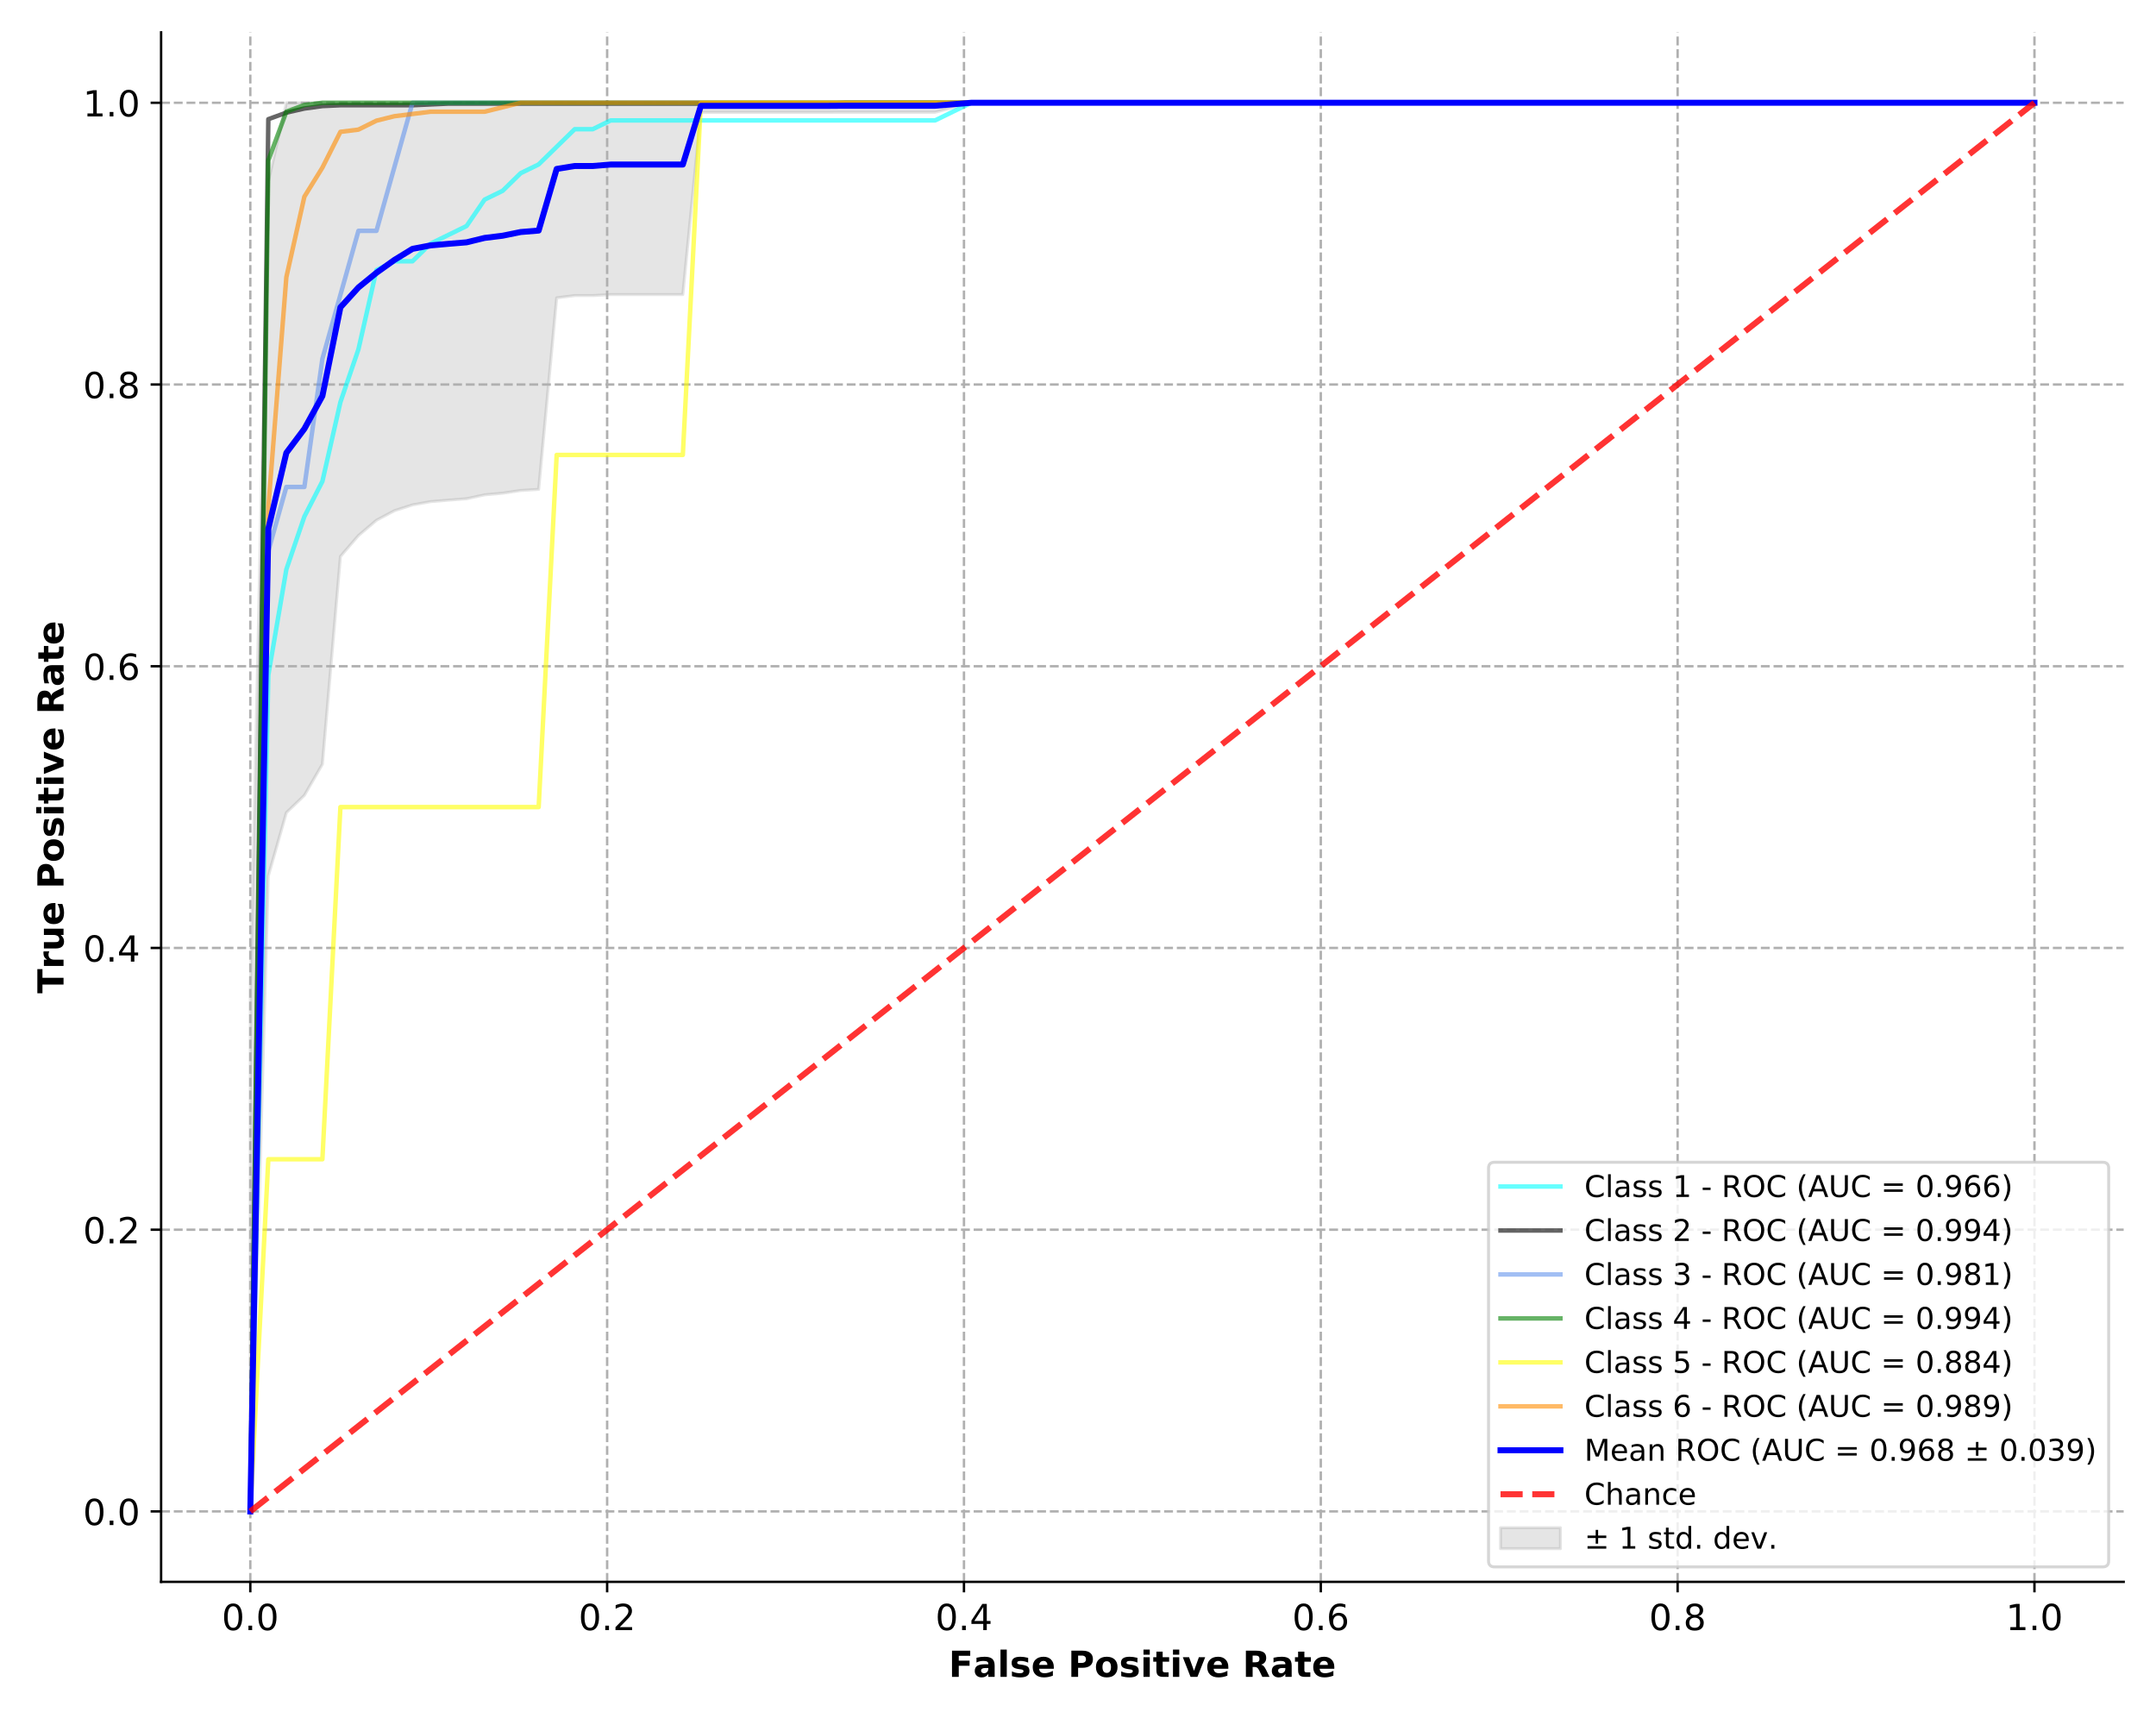 <?xml version="1.0" encoding="utf-8" standalone="no"?>
<!DOCTYPE svg PUBLIC "-//W3C//DTD SVG 1.1//EN"
  "http://www.w3.org/Graphics/SVG/1.1/DTD/svg11.dtd">
<!-- Created with matplotlib (https://matplotlib.org/) -->
<svg height="576pt" version="1.1" viewBox="0 0 720 576" width="720pt" xmlns="http://www.w3.org/2000/svg" xmlns:xlink="http://www.w3.org/1999/xlink">
 <defs>
  <style type="text/css">
*{stroke-linecap:butt;stroke-linejoin:round;white-space:pre;}
  </style>
 </defs>
 <g id="figure_1">
  <g id="patch_1">
   <path d="M 0 576 
L 720 576 
L 720 0 
L 0 0 
z
" style="fill:#ffffff;"/>
  </g>
  <g id="axes_1">
   <g id="patch_2">
    <path d="M 53.8 528.2 
L 709.2 528.2 
L 709.2 10.8 
L 53.8 10.8 
z
" style="fill:#ffffff;"/>
   </g>
   <g id="PolyCollection_1">
    <defs>
     <path d="M 83.591 -245.18 
L 83.591 -71.318 
L 89.609 -283.516 
L 95.628 -304.645 
L 101.646 -310.428 
L 107.664 -320.827 
L 113.683 -390.195 
L 119.701 -397.17 
L 125.719 -402.291 
L 131.738 -405.479 
L 137.756 -407.417 
L 143.775 -408.496 
L 149.793 -408.997 
L 155.811 -409.463 
L 161.83 -410.776 
L 167.848 -411.312 
L 173.866 -412.22 
L 179.885 -412.591 
L 185.903 -476.547 
L 191.921 -477.304 
L 197.94 -477.304 
L 203.958 -477.641 
L 209.977 -477.641 
L 215.995 -477.641 
L 222.013 -477.641 
L 228.032 -477.641 
L 234.05 -538.483 
L 240.068 -538.483 
L 246.087 -538.483 
L 252.105 -538.483 
L 258.124 -538.483 
L 264.142 -538.483 
L 270.16 -538.483 
L 276.179 -538.483 
L 282.197 -538.511 
L 288.215 -538.511 
L 294.234 -538.511 
L 300.252 -538.511 
L 306.27 -538.511 
L 312.289 -538.511 
L 318.307 -540.096 
L 324.326 -541.682 
L 330.344 -541.682 
L 336.362 -541.682 
L 342.381 -541.682 
L 348.399 -541.682 
L 354.417 -541.682 
L 360.436 -541.682 
L 366.454 -541.682 
L 372.472 -541.682 
L 378.491 -541.682 
L 384.509 -541.682 
L 390.528 -541.682 
L 396.546 -541.682 
L 402.564 -541.682 
L 408.583 -541.682 
L 414.601 -541.682 
L 420.619 -541.682 
L 426.638 -541.682 
L 432.656 -541.682 
L 438.674 -541.682 
L 444.693 -541.682 
L 450.711 -541.682 
L 456.73 -541.682 
L 462.748 -541.682 
L 468.766 -541.682 
L 474.785 -541.682 
L 480.803 -541.682 
L 486.821 -541.682 
L 492.84 -541.682 
L 498.858 -541.682 
L 504.876 -541.682 
L 510.895 -541.682 
L 516.913 -541.682 
L 522.932 -541.682 
L 528.95 -541.682 
L 534.968 -541.682 
L 540.987 -541.682 
L 547.005 -541.682 
L 553.023 -541.682 
L 559.042 -541.682 
L 565.06 -541.682 
L 571.079 -541.682 
L 577.097 -541.682 
L 583.115 -541.682 
L 589.134 -541.682 
L 595.152 -541.682 
L 601.17 -541.682 
L 607.189 -541.682 
L 613.207 -541.682 
L 619.225 -541.682 
L 625.244 -541.682 
L 631.262 -541.682 
L 637.281 -541.682 
L 643.299 -541.682 
L 649.317 -541.682 
L 655.336 -541.682 
L 661.354 -541.682 
L 667.372 -541.682 
L 673.391 -541.682 
L 679.409 -541.682 
L 679.409 -541.682 
L 679.409 -541.682 
L 673.391 -541.682 
L 667.372 -541.682 
L 661.354 -541.682 
L 655.336 -541.682 
L 649.317 -541.682 
L 643.299 -541.682 
L 637.281 -541.682 
L 631.262 -541.682 
L 625.244 -541.682 
L 619.225 -541.682 
L 613.207 -541.682 
L 607.189 -541.682 
L 601.17 -541.682 
L 595.152 -541.682 
L 589.134 -541.682 
L 583.115 -541.682 
L 577.097 -541.682 
L 571.079 -541.682 
L 565.06 -541.682 
L 559.042 -541.682 
L 553.023 -541.682 
L 547.005 -541.682 
L 540.987 -541.682 
L 534.968 -541.682 
L 528.95 -541.682 
L 522.932 -541.682 
L 516.913 -541.682 
L 510.895 -541.682 
L 504.876 -541.682 
L 498.858 -541.682 
L 492.84 -541.682 
L 486.821 -541.682 
L 480.803 -541.682 
L 474.785 -541.682 
L 468.766 -541.682 
L 462.748 -541.682 
L 456.73 -541.682 
L 450.711 -541.682 
L 444.693 -541.682 
L 438.674 -541.682 
L 432.656 -541.682 
L 426.638 -541.682 
L 420.619 -541.682 
L 414.601 -541.682 
L 408.583 -541.682 
L 402.564 -541.682 
L 396.546 -541.682 
L 390.528 -541.682 
L 384.509 -541.682 
L 378.491 -541.682 
L 372.472 -541.682 
L 366.454 -541.682 
L 360.436 -541.682 
L 354.417 -541.682 
L 348.399 -541.682 
L 342.381 -541.682 
L 336.362 -541.682 
L 330.344 -541.682 
L 324.326 -541.682 
L 318.307 -541.682 
L 312.289 -541.682 
L 306.27 -541.682 
L 300.252 -541.682 
L 294.234 -541.682 
L 288.215 -541.682 
L 282.197 -541.682 
L 276.179 -541.682 
L 270.16 -541.682 
L 264.142 -541.682 
L 258.124 -541.682 
L 252.105 -541.682 
L 246.087 -541.682 
L 240.068 -541.682 
L 234.05 -541.682 
L 228.032 -541.682 
L 222.013 -541.682 
L 215.995 -541.682 
L 209.977 -541.682 
L 203.958 -541.682 
L 197.94 -541.682 
L 191.921 -541.682 
L 185.903 -541.682 
L 179.885 -541.682 
L 173.866 -541.682 
L 167.848 -541.682 
L 161.83 -541.682 
L 155.811 -541.682 
L 149.793 -541.682 
L 143.775 -541.682 
L 137.756 -541.682 
L 131.738 -541.682 
L 125.719 -541.682 
L 119.701 -541.682 
L 113.683 -541.682 
L 107.664 -541.682 
L 101.646 -541.682 
L 95.628 -541.682 
L 89.609 -515.382 
L 83.591 -245.18 
z
" id="mdbbf7c094d" style="stroke:#808080;stroke-opacity:0.2;"/>
    </defs>
    <g clip-path="url(#p28fe9f62b2)">
     <use style="fill:#808080;fill-opacity:0.2;stroke:#808080;stroke-opacity:0.2;" x="0" xlink:href="#mdbbf7c094d" y="576"/>
    </g>
   </g>
   <g id="matplotlib.axis_1">
    <g id="xtick_1">
     <g id="line2d_1">
      <path clip-path="url(#p28fe9f62b2)" d="M 83.591 528.2 
L 83.591 10.8 
" style="fill:none;stroke:#b0b0b0;stroke-dasharray:2.96,1.28;stroke-dashoffset:0;stroke-width:0.8;"/>
     </g>
     <g id="line2d_2">
      <defs>
       <path d="M 0 0 
L 0 3.5 
" id="ma9a7bb74a4" style="stroke:#000000;stroke-width:0.8;"/>
      </defs>
      <g>
       <use style="stroke:#000000;stroke-width:0.8;" x="83.591" xlink:href="#ma9a7bb74a4" y="528.2"/>
      </g>
     </g>
     <g id="text_1">
      <!-- 0.0 -->
      <defs>
       <path d="M 31.781 66.406 
Q 24.172 66.406 20.328 58.906 
Q 16.5 51.422 16.5 36.375 
Q 16.5 21.391 20.328 13.891 
Q 24.172 6.391 31.781 6.391 
Q 39.453 6.391 43.281 13.891 
Q 47.125 21.391 47.125 36.375 
Q 47.125 51.422 43.281 58.906 
Q 39.453 66.406 31.781 66.406 
z
M 31.781 74.219 
Q 44.047 74.219 50.516 64.516 
Q 56.984 54.828 56.984 36.375 
Q 56.984 17.969 50.516 8.266 
Q 44.047 -1.422 31.781 -1.422 
Q 19.531 -1.422 13.062 8.266 
Q 6.594 17.969 6.594 36.375 
Q 6.594 54.828 13.062 64.516 
Q 19.531 74.219 31.781 74.219 
z
" id="DejaVuSans-48"/>
       <path d="M 10.688 12.406 
L 21 12.406 
L 21 0 
L 10.688 0 
z
" id="DejaVuSans-46"/>
      </defs>
      <g transform="translate(74.049 544.318)scale(0.12 -0.12)">
       <use xlink:href="#DejaVuSans-48"/>
       <use x="63.623" xlink:href="#DejaVuSans-46"/>
       <use x="95.41" xlink:href="#DejaVuSans-48"/>
      </g>
     </g>
    </g>
    <g id="xtick_2">
     <g id="line2d_3">
      <path clip-path="url(#p28fe9f62b2)" d="M 202.755 528.2 
L 202.755 10.8 
" style="fill:none;stroke:#b0b0b0;stroke-dasharray:2.96,1.28;stroke-dashoffset:0;stroke-width:0.8;"/>
     </g>
     <g id="line2d_4">
      <g>
       <use style="stroke:#000000;stroke-width:0.8;" x="202.755" xlink:href="#ma9a7bb74a4" y="528.2"/>
      </g>
     </g>
     <g id="text_2">
      <!-- 0.2 -->
      <defs>
       <path d="M 19.188 8.297 
L 53.609 8.297 
L 53.609 0 
L 7.328 0 
L 7.328 8.297 
Q 12.938 14.109 22.625 23.891 
Q 32.328 33.688 34.812 36.531 
Q 39.547 41.844 41.422 45.531 
Q 43.312 49.219 43.312 52.781 
Q 43.312 58.594 39.234 62.25 
Q 35.156 65.922 28.609 65.922 
Q 23.969 65.922 18.812 64.312 
Q 13.672 62.703 7.812 59.422 
L 7.812 69.391 
Q 13.766 71.781 18.938 73 
Q 24.125 74.219 28.422 74.219 
Q 39.75 74.219 46.484 68.547 
Q 53.219 62.891 53.219 53.422 
Q 53.219 48.922 51.531 44.891 
Q 49.859 40.875 45.406 35.406 
Q 44.188 33.984 37.641 27.219 
Q 31.109 20.453 19.188 8.297 
z
" id="DejaVuSans-50"/>
      </defs>
      <g transform="translate(193.213 544.318)scale(0.12 -0.12)">
       <use xlink:href="#DejaVuSans-48"/>
       <use x="63.623" xlink:href="#DejaVuSans-46"/>
       <use x="95.41" xlink:href="#DejaVuSans-50"/>
      </g>
     </g>
    </g>
    <g id="xtick_3">
     <g id="line2d_5">
      <path clip-path="url(#p28fe9f62b2)" d="M 321.918 528.2 
L 321.918 10.8 
" style="fill:none;stroke:#b0b0b0;stroke-dasharray:2.96,1.28;stroke-dashoffset:0;stroke-width:0.8;"/>
     </g>
     <g id="line2d_6">
      <g>
       <use style="stroke:#000000;stroke-width:0.8;" x="321.918" xlink:href="#ma9a7bb74a4" y="528.2"/>
      </g>
     </g>
     <g id="text_3">
      <!-- 0.4 -->
      <defs>
       <path d="M 37.797 64.312 
L 12.891 25.391 
L 37.797 25.391 
z
M 35.203 72.906 
L 47.609 72.906 
L 47.609 25.391 
L 58.016 25.391 
L 58.016 17.188 
L 47.609 17.188 
L 47.609 0 
L 37.797 0 
L 37.797 17.188 
L 4.891 17.188 
L 4.891 26.703 
z
" id="DejaVuSans-52"/>
      </defs>
      <g transform="translate(312.376 544.318)scale(0.12 -0.12)">
       <use xlink:href="#DejaVuSans-48"/>
       <use x="63.623" xlink:href="#DejaVuSans-46"/>
       <use x="95.41" xlink:href="#DejaVuSans-52"/>
      </g>
     </g>
    </g>
    <g id="xtick_4">
     <g id="line2d_7">
      <path clip-path="url(#p28fe9f62b2)" d="M 441.082 528.2 
L 441.082 10.8 
" style="fill:none;stroke:#b0b0b0;stroke-dasharray:2.96,1.28;stroke-dashoffset:0;stroke-width:0.8;"/>
     </g>
     <g id="line2d_8">
      <g>
       <use style="stroke:#000000;stroke-width:0.8;" x="441.082" xlink:href="#ma9a7bb74a4" y="528.2"/>
      </g>
     </g>
     <g id="text_4">
      <!-- 0.6 -->
      <defs>
       <path d="M 33.016 40.375 
Q 26.375 40.375 22.484 35.828 
Q 18.609 31.297 18.609 23.391 
Q 18.609 15.531 22.484 10.953 
Q 26.375 6.391 33.016 6.391 
Q 39.656 6.391 43.531 10.953 
Q 47.406 15.531 47.406 23.391 
Q 47.406 31.297 43.531 35.828 
Q 39.656 40.375 33.016 40.375 
z
M 52.594 71.297 
L 52.594 62.312 
Q 48.875 64.062 45.094 64.984 
Q 41.312 65.922 37.594 65.922 
Q 27.828 65.922 22.672 59.328 
Q 17.531 52.734 16.797 39.406 
Q 19.672 43.656 24.016 45.922 
Q 28.375 48.188 33.594 48.188 
Q 44.578 48.188 50.953 41.516 
Q 57.328 34.859 57.328 23.391 
Q 57.328 12.156 50.688 5.359 
Q 44.047 -1.422 33.016 -1.422 
Q 20.359 -1.422 13.672 8.266 
Q 6.984 17.969 6.984 36.375 
Q 6.984 53.656 15.188 63.938 
Q 23.391 74.219 37.203 74.219 
Q 40.922 74.219 44.703 73.484 
Q 48.484 72.75 52.594 71.297 
z
" id="DejaVuSans-54"/>
      </defs>
      <g transform="translate(431.54 544.318)scale(0.12 -0.12)">
       <use xlink:href="#DejaVuSans-48"/>
       <use x="63.623" xlink:href="#DejaVuSans-46"/>
       <use x="95.41" xlink:href="#DejaVuSans-54"/>
      </g>
     </g>
    </g>
    <g id="xtick_5">
     <g id="line2d_9">
      <path clip-path="url(#p28fe9f62b2)" d="M 560.245 528.2 
L 560.245 10.8 
" style="fill:none;stroke:#b0b0b0;stroke-dasharray:2.96,1.28;stroke-dashoffset:0;stroke-width:0.8;"/>
     </g>
     <g id="line2d_10">
      <g>
       <use style="stroke:#000000;stroke-width:0.8;" x="560.245" xlink:href="#ma9a7bb74a4" y="528.2"/>
      </g>
     </g>
     <g id="text_5">
      <!-- 0.8 -->
      <defs>
       <path d="M 31.781 34.625 
Q 24.75 34.625 20.719 30.859 
Q 16.703 27.094 16.703 20.516 
Q 16.703 13.922 20.719 10.156 
Q 24.75 6.391 31.781 6.391 
Q 38.812 6.391 42.859 10.172 
Q 46.922 13.969 46.922 20.516 
Q 46.922 27.094 42.891 30.859 
Q 38.875 34.625 31.781 34.625 
z
M 21.922 38.812 
Q 15.578 40.375 12.031 44.719 
Q 8.5 49.078 8.5 55.328 
Q 8.5 64.062 14.719 69.141 
Q 20.953 74.219 31.781 74.219 
Q 42.672 74.219 48.875 69.141 
Q 55.078 64.062 55.078 55.328 
Q 55.078 49.078 51.531 44.719 
Q 48 40.375 41.703 38.812 
Q 48.828 37.156 52.797 32.312 
Q 56.781 27.484 56.781 20.516 
Q 56.781 9.906 50.312 4.234 
Q 43.844 -1.422 31.781 -1.422 
Q 19.734 -1.422 13.25 4.234 
Q 6.781 9.906 6.781 20.516 
Q 6.781 27.484 10.781 32.312 
Q 14.797 37.156 21.922 38.812 
z
M 18.312 54.391 
Q 18.312 48.734 21.844 45.562 
Q 25.391 42.391 31.781 42.391 
Q 38.141 42.391 41.719 45.562 
Q 45.312 48.734 45.312 54.391 
Q 45.312 60.062 41.719 63.234 
Q 38.141 66.406 31.781 66.406 
Q 25.391 66.406 21.844 63.234 
Q 18.312 60.062 18.312 54.391 
z
" id="DejaVuSans-56"/>
      </defs>
      <g transform="translate(550.704 544.318)scale(0.12 -0.12)">
       <use xlink:href="#DejaVuSans-48"/>
       <use x="63.623" xlink:href="#DejaVuSans-46"/>
       <use x="95.41" xlink:href="#DejaVuSans-56"/>
      </g>
     </g>
    </g>
    <g id="xtick_6">
     <g id="line2d_11">
      <path clip-path="url(#p28fe9f62b2)" d="M 679.409 528.2 
L 679.409 10.8 
" style="fill:none;stroke:#b0b0b0;stroke-dasharray:2.96,1.28;stroke-dashoffset:0;stroke-width:0.8;"/>
     </g>
     <g id="line2d_12">
      <g>
       <use style="stroke:#000000;stroke-width:0.8;" x="679.409" xlink:href="#ma9a7bb74a4" y="528.2"/>
      </g>
     </g>
     <g id="text_6">
      <!-- 1.0 -->
      <defs>
       <path d="M 12.406 8.297 
L 28.516 8.297 
L 28.516 63.922 
L 10.984 60.406 
L 10.984 69.391 
L 28.422 72.906 
L 38.281 72.906 
L 38.281 8.297 
L 54.391 8.297 
L 54.391 0 
L 12.406 0 
z
" id="DejaVuSans-49"/>
      </defs>
      <g transform="translate(669.867 544.318)scale(0.12 -0.12)">
       <use xlink:href="#DejaVuSans-49"/>
       <use x="63.623" xlink:href="#DejaVuSans-46"/>
       <use x="95.41" xlink:href="#DejaVuSans-48"/>
      </g>
     </g>
    </g>
    <g id="text_7">
     <!-- False Positive Rate -->
     <defs>
      <path d="M 9.188 72.906 
L 59.906 72.906 
L 59.906 58.688 
L 27.984 58.688 
L 27.984 45.125 
L 58.016 45.125 
L 58.016 30.906 
L 27.984 30.906 
L 27.984 0 
L 9.188 0 
z
" id="DejaVuSans-Bold-70"/>
      <path d="M 32.906 24.609 
Q 27.438 24.609 24.672 22.75 
Q 21.922 20.906 21.922 17.281 
Q 21.922 13.969 24.141 12.078 
Q 26.375 10.203 30.328 10.203 
Q 35.25 10.203 38.625 13.734 
Q 42 17.281 42 22.609 
L 42 24.609 
z
M 59.625 31.203 
L 59.625 0 
L 42 0 
L 42 8.109 
Q 38.484 3.125 34.078 0.844 
Q 29.688 -1.422 23.391 -1.422 
Q 14.891 -1.422 9.594 3.531 
Q 4.297 8.5 4.297 16.406 
Q 4.297 26.031 10.906 30.516 
Q 17.531 35.016 31.688 35.016 
L 42 35.016 
L 42 36.375 
Q 42 40.531 38.719 42.453 
Q 35.453 44.391 28.516 44.391 
Q 22.906 44.391 18.062 43.266 
Q 13.234 42.141 9.078 39.891 
L 9.078 53.219 
Q 14.703 54.594 20.359 55.297 
Q 26.031 56 31.688 56 
Q 46.484 56 53.047 50.172 
Q 59.625 44.344 59.625 31.203 
z
" id="DejaVuSans-Bold-97"/>
      <path d="M 8.406 75.984 
L 25.875 75.984 
L 25.875 0 
L 8.406 0 
z
" id="DejaVuSans-Bold-108"/>
      <path d="M 51.125 52.984 
L 51.125 39.703 
Q 45.516 42.047 40.281 43.219 
Q 35.062 44.391 30.422 44.391 
Q 25.438 44.391 23.016 43.141 
Q 20.609 41.891 20.609 39.312 
Q 20.609 37.203 22.438 36.078 
Q 24.266 34.969 29 34.422 
L 32.078 33.984 
Q 45.516 32.281 50.141 28.375 
Q 54.781 24.469 54.781 16.109 
Q 54.781 7.375 48.328 2.969 
Q 41.891 -1.422 29.109 -1.422 
Q 23.688 -1.422 17.891 -0.562 
Q 12.109 0.297 6 2 
L 6 15.281 
Q 11.234 12.75 16.719 11.469 
Q 22.219 10.203 27.875 10.203 
Q 33.016 10.203 35.594 11.609 
Q 38.188 13.031 38.188 15.828 
Q 38.188 18.172 36.406 19.312 
Q 34.625 20.453 29.297 21.094 
L 26.219 21.484 
Q 14.547 22.953 9.859 26.906 
Q 5.172 30.859 5.172 38.922 
Q 5.172 47.609 11.125 51.797 
Q 17.094 56 29.391 56 
Q 34.234 56 39.547 55.266 
Q 44.875 54.547 51.125 52.984 
z
" id="DejaVuSans-Bold-115"/>
      <path d="M 62.984 27.484 
L 62.984 22.516 
L 22.125 22.516 
Q 22.75 16.359 26.562 13.281 
Q 30.375 10.203 37.203 10.203 
Q 42.719 10.203 48.5 11.844 
Q 54.297 13.484 60.406 16.797 
L 60.406 3.328 
Q 54.203 0.984 48 -0.219 
Q 41.797 -1.422 35.594 -1.422 
Q 20.75 -1.422 12.516 6.125 
Q 4.297 13.672 4.297 27.297 
Q 4.297 40.672 12.375 48.328 
Q 20.453 56 34.625 56 
Q 47.516 56 55.25 48.234 
Q 62.984 40.484 62.984 27.484 
z
M 45.016 33.297 
Q 45.016 38.281 42.109 41.328 
Q 39.203 44.391 34.516 44.391 
Q 29.438 44.391 26.266 41.531 
Q 23.094 38.672 22.312 33.297 
z
" id="DejaVuSans-Bold-101"/>
      <path id="DejaVuSans-Bold-32"/>
      <path d="M 9.188 72.906 
L 40.375 72.906 
Q 54.297 72.906 61.734 66.719 
Q 69.188 60.547 69.188 49.125 
Q 69.188 37.641 61.734 31.469 
Q 54.297 25.297 40.375 25.297 
L 27.984 25.297 
L 27.984 0 
L 9.188 0 
z
M 27.984 59.281 
L 27.984 38.922 
L 38.375 38.922 
Q 43.844 38.922 46.828 41.578 
Q 49.812 44.234 49.812 49.125 
Q 49.812 54 46.828 56.641 
Q 43.844 59.281 38.375 59.281 
z
" id="DejaVuSans-Bold-80"/>
      <path d="M 34.422 43.5 
Q 28.609 43.5 25.562 39.328 
Q 22.516 35.156 22.516 27.297 
Q 22.516 19.438 25.562 15.25 
Q 28.609 11.078 34.422 11.078 
Q 40.141 11.078 43.156 15.25 
Q 46.188 19.438 46.188 27.297 
Q 46.188 35.156 43.156 39.328 
Q 40.141 43.5 34.422 43.5 
z
M 34.422 56 
Q 48.531 56 56.469 48.375 
Q 64.406 40.766 64.406 27.297 
Q 64.406 13.812 56.469 6.188 
Q 48.531 -1.422 34.422 -1.422 
Q 20.266 -1.422 12.281 6.188 
Q 4.297 13.812 4.297 27.297 
Q 4.297 40.766 12.281 48.375 
Q 20.266 56 34.422 56 
z
" id="DejaVuSans-Bold-111"/>
      <path d="M 8.406 54.688 
L 25.875 54.688 
L 25.875 0 
L 8.406 0 
z
M 8.406 75.984 
L 25.875 75.984 
L 25.875 61.719 
L 8.406 61.719 
z
" id="DejaVuSans-Bold-105"/>
      <path d="M 27.484 70.219 
L 27.484 54.688 
L 45.516 54.688 
L 45.516 42.188 
L 27.484 42.188 
L 27.484 19 
Q 27.484 15.188 29 13.844 
Q 30.516 12.5 35.016 12.5 
L 44 12.5 
L 44 0 
L 29 0 
Q 18.656 0 14.328 4.312 
Q 10.016 8.641 10.016 19 
L 10.016 42.188 
L 1.312 42.188 
L 1.312 54.688 
L 10.016 54.688 
L 10.016 70.219 
z
" id="DejaVuSans-Bold-116"/>
      <path d="M 1.516 54.688 
L 19 54.688 
L 32.625 16.891 
L 46.188 54.688 
L 63.719 54.688 
L 42.188 0 
L 23 0 
z
" id="DejaVuSans-Bold-118"/>
      <path d="M 35.891 40.578 
Q 41.797 40.578 44.359 42.766 
Q 46.922 44.969 46.922 50 
Q 46.922 54.984 44.359 57.125 
Q 41.797 59.281 35.891 59.281 
L 27.984 59.281 
L 27.984 40.578 
z
M 27.984 27.594 
L 27.984 0 
L 9.188 0 
L 9.188 72.906 
L 37.891 72.906 
Q 52.297 72.906 59 68.062 
Q 65.719 63.234 65.719 52.781 
Q 65.719 45.562 62.219 40.922 
Q 58.734 36.281 51.703 34.078 
Q 55.562 33.203 58.609 30.094 
Q 61.672 27 64.797 20.703 
L 75 0 
L 54.984 0 
L 46.094 18.109 
Q 43.406 23.578 40.641 25.578 
Q 37.891 27.594 33.297 27.594 
z
" id="DejaVuSans-Bold-82"/>
     </defs>
     <g transform="translate(316.822 559.932)scale(0.12 -0.12)">
      <use xlink:href="#DejaVuSans-Bold-70"/>
      <use x="68.232" xlink:href="#DejaVuSans-Bold-97"/>
      <use x="135.713" xlink:href="#DejaVuSans-Bold-108"/>
      <use x="169.99" xlink:href="#DejaVuSans-Bold-115"/>
      <use x="229.512" xlink:href="#DejaVuSans-Bold-101"/>
      <use x="297.334" xlink:href="#DejaVuSans-Bold-32"/>
      <use x="332.148" xlink:href="#DejaVuSans-Bold-80"/>
      <use x="405.439" xlink:href="#DejaVuSans-Bold-111"/>
      <use x="474.141" xlink:href="#DejaVuSans-Bold-115"/>
      <use x="533.662" xlink:href="#DejaVuSans-Bold-105"/>
      <use x="567.939" xlink:href="#DejaVuSans-Bold-116"/>
      <use x="615.742" xlink:href="#DejaVuSans-Bold-105"/>
      <use x="650.02" xlink:href="#DejaVuSans-Bold-118"/>
      <use x="715.205" xlink:href="#DejaVuSans-Bold-101"/>
      <use x="783.027" xlink:href="#DejaVuSans-Bold-32"/>
      <use x="817.842" xlink:href="#DejaVuSans-Bold-82"/>
      <use x="894.844" xlink:href="#DejaVuSans-Bold-97"/>
      <use x="962.324" xlink:href="#DejaVuSans-Bold-116"/>
      <use x="1010.127" xlink:href="#DejaVuSans-Bold-101"/>
     </g>
    </g>
   </g>
   <g id="matplotlib.axis_2">
    <g id="ytick_1">
     <g id="line2d_13">
      <path clip-path="url(#p28fe9f62b2)" d="M 53.8 504.682 
L 709.2 504.682 
" style="fill:none;stroke:#b0b0b0;stroke-dasharray:2.96,1.28;stroke-dashoffset:0;stroke-width:0.8;"/>
     </g>
     <g id="line2d_14">
      <defs>
       <path d="M 0 0 
L -3.5 0 
" id="m8b34bcbcc5" style="stroke:#000000;stroke-width:0.8;"/>
      </defs>
      <g>
       <use style="stroke:#000000;stroke-width:0.8;" x="53.8" xlink:href="#m8b34bcbcc5" y="504.682"/>
      </g>
     </g>
     <g id="text_8">
      <!-- 0.0 -->
      <g transform="translate(27.716 509.241)scale(0.12 -0.12)">
       <use xlink:href="#DejaVuSans-48"/>
       <use x="63.623" xlink:href="#DejaVuSans-46"/>
       <use x="95.41" xlink:href="#DejaVuSans-48"/>
      </g>
     </g>
    </g>
    <g id="ytick_2">
     <g id="line2d_15">
      <path clip-path="url(#p28fe9f62b2)" d="M 53.8 410.609 
L 709.2 410.609 
" style="fill:none;stroke:#b0b0b0;stroke-dasharray:2.96,1.28;stroke-dashoffset:0;stroke-width:0.8;"/>
     </g>
     <g id="line2d_16">
      <g>
       <use style="stroke:#000000;stroke-width:0.8;" x="53.8" xlink:href="#m8b34bcbcc5" y="410.609"/>
      </g>
     </g>
     <g id="text_9">
      <!-- 0.2 -->
      <g transform="translate(27.716 415.168)scale(0.12 -0.12)">
       <use xlink:href="#DejaVuSans-48"/>
       <use x="63.623" xlink:href="#DejaVuSans-46"/>
       <use x="95.41" xlink:href="#DejaVuSans-50"/>
      </g>
     </g>
    </g>
    <g id="ytick_3">
     <g id="line2d_17">
      <path clip-path="url(#p28fe9f62b2)" d="M 53.8 316.536 
L 709.2 316.536 
" style="fill:none;stroke:#b0b0b0;stroke-dasharray:2.96,1.28;stroke-dashoffset:0;stroke-width:0.8;"/>
     </g>
     <g id="line2d_18">
      <g>
       <use style="stroke:#000000;stroke-width:0.8;" x="53.8" xlink:href="#m8b34bcbcc5" y="316.536"/>
      </g>
     </g>
     <g id="text_10">
      <!-- 0.4 -->
      <g transform="translate(27.716 321.095)scale(0.12 -0.12)">
       <use xlink:href="#DejaVuSans-48"/>
       <use x="63.623" xlink:href="#DejaVuSans-46"/>
       <use x="95.41" xlink:href="#DejaVuSans-52"/>
      </g>
     </g>
    </g>
    <g id="ytick_4">
     <g id="line2d_19">
      <path clip-path="url(#p28fe9f62b2)" d="M 53.8 222.464 
L 709.2 222.464 
" style="fill:none;stroke:#b0b0b0;stroke-dasharray:2.96,1.28;stroke-dashoffset:0;stroke-width:0.8;"/>
     </g>
     <g id="line2d_20">
      <g>
       <use style="stroke:#000000;stroke-width:0.8;" x="53.8" xlink:href="#m8b34bcbcc5" y="222.464"/>
      </g>
     </g>
     <g id="text_11">
      <!-- 0.6 -->
      <g transform="translate(27.716 227.023)scale(0.12 -0.12)">
       <use xlink:href="#DejaVuSans-48"/>
       <use x="63.623" xlink:href="#DejaVuSans-46"/>
       <use x="95.41" xlink:href="#DejaVuSans-54"/>
      </g>
     </g>
    </g>
    <g id="ytick_5">
     <g id="line2d_21">
      <path clip-path="url(#p28fe9f62b2)" d="M 53.8 128.391 
L 709.2 128.391 
" style="fill:none;stroke:#b0b0b0;stroke-dasharray:2.96,1.28;stroke-dashoffset:0;stroke-width:0.8;"/>
     </g>
     <g id="line2d_22">
      <g>
       <use style="stroke:#000000;stroke-width:0.8;" x="53.8" xlink:href="#m8b34bcbcc5" y="128.391"/>
      </g>
     </g>
     <g id="text_12">
      <!-- 0.8 -->
      <g transform="translate(27.716 132.95)scale(0.12 -0.12)">
       <use xlink:href="#DejaVuSans-48"/>
       <use x="63.623" xlink:href="#DejaVuSans-46"/>
       <use x="95.41" xlink:href="#DejaVuSans-56"/>
      </g>
     </g>
    </g>
    <g id="ytick_6">
     <g id="line2d_23">
      <path clip-path="url(#p28fe9f62b2)" d="M 53.8 34.318 
L 709.2 34.318 
" style="fill:none;stroke:#b0b0b0;stroke-dasharray:2.96,1.28;stroke-dashoffset:0;stroke-width:0.8;"/>
     </g>
     <g id="line2d_24">
      <g>
       <use style="stroke:#000000;stroke-width:0.8;" x="53.8" xlink:href="#m8b34bcbcc5" y="34.318"/>
      </g>
     </g>
     <g id="text_13">
      <!-- 1.0 -->
      <g transform="translate(27.716 38.877)scale(0.12 -0.12)">
       <use xlink:href="#DejaVuSans-49"/>
       <use x="63.623" xlink:href="#DejaVuSans-46"/>
       <use x="95.41" xlink:href="#DejaVuSans-48"/>
      </g>
     </g>
    </g>
    <g id="text_14">
     <!-- True Positive Rate -->
     <defs>
      <path d="M 0.484 72.906 
L 67.672 72.906 
L 67.672 58.688 
L 43.5 58.688 
L 43.5 0 
L 24.703 0 
L 24.703 58.688 
L 0.484 58.688 
z
" id="DejaVuSans-Bold-84"/>
      <path d="M 49.031 39.797 
Q 46.734 40.875 44.453 41.375 
Q 42.188 41.891 39.891 41.891 
Q 33.156 41.891 29.516 37.562 
Q 25.875 33.25 25.875 25.203 
L 25.875 0 
L 8.406 0 
L 8.406 54.688 
L 25.875 54.688 
L 25.875 45.703 
Q 29.25 51.078 33.609 53.531 
Q 37.984 56 44.094 56 
Q 44.969 56 45.984 55.922 
Q 47.016 55.859 48.969 55.609 
z
" id="DejaVuSans-Bold-114"/>
      <path d="M 7.812 21.297 
L 7.812 54.688 
L 25.391 54.688 
L 25.391 49.219 
Q 25.391 44.781 25.344 38.062 
Q 25.297 31.344 25.297 29.109 
Q 25.297 22.516 25.641 19.609 
Q 25.984 16.703 26.812 15.375 
Q 27.875 13.672 29.609 12.734 
Q 31.344 11.812 33.594 11.812 
Q 39.062 11.812 42.188 16.016 
Q 45.312 20.219 45.312 27.688 
L 45.312 54.688 
L 62.797 54.688 
L 62.797 0 
L 45.312 0 
L 45.312 7.906 
Q 41.359 3.125 36.938 0.844 
Q 32.516 -1.422 27.203 -1.422 
Q 17.719 -1.422 12.766 4.391 
Q 7.812 10.203 7.812 21.297 
z
" id="DejaVuSans-Bold-117"/>
     </defs>
     <g transform="translate(21.221 331.72)rotate(-90)scale(0.12 -0.12)">
      <use xlink:href="#DejaVuSans-Bold-84"/>
      <use x="68.041" xlink:href="#DejaVuSans-Bold-114"/>
      <use x="117.357" xlink:href="#DejaVuSans-Bold-117"/>
      <use x="188.549" xlink:href="#DejaVuSans-Bold-101"/>
      <use x="256.371" xlink:href="#DejaVuSans-Bold-32"/>
      <use x="291.186" xlink:href="#DejaVuSans-Bold-80"/>
      <use x="364.477" xlink:href="#DejaVuSans-Bold-111"/>
      <use x="433.178" xlink:href="#DejaVuSans-Bold-115"/>
      <use x="492.699" xlink:href="#DejaVuSans-Bold-105"/>
      <use x="526.977" xlink:href="#DejaVuSans-Bold-116"/>
      <use x="574.779" xlink:href="#DejaVuSans-Bold-105"/>
      <use x="609.057" xlink:href="#DejaVuSans-Bold-118"/>
      <use x="674.242" xlink:href="#DejaVuSans-Bold-101"/>
      <use x="742.064" xlink:href="#DejaVuSans-Bold-32"/>
      <use x="776.879" xlink:href="#DejaVuSans-Bold-82"/>
      <use x="853.881" xlink:href="#DejaVuSans-Bold-97"/>
      <use x="921.361" xlink:href="#DejaVuSans-Bold-116"/>
      <use x="969.164" xlink:href="#DejaVuSans-Bold-101"/>
     </g>
    </g>
   </g>
   <g id="line2d_25">
    <path clip-path="url(#p28fe9f62b2)" d="M 83.591 504.682 
L 89.609 225.403 
L 95.628 190.126 
L 101.646 172.488 
L 107.664 160.728 
L 113.683 134.27 
L 119.701 116.632 
L 125.719 90.174 
L 131.738 87.234 
L 137.756 87.234 
L 143.775 81.355 
L 149.793 78.415 
L 155.811 75.475 
L 161.83 66.656 
L 167.848 63.716 
L 173.866 57.836 
L 179.885 54.897 
L 185.903 49.017 
L 191.921 43.138 
L 197.94 43.138 
L 203.958 40.198 
L 209.977 40.198 
L 215.995 40.198 
L 222.013 40.198 
L 228.032 40.198 
L 234.05 40.198 
L 240.068 40.198 
L 246.087 40.198 
L 252.105 40.198 
L 258.124 40.198 
L 264.142 40.198 
L 270.16 40.198 
L 276.179 40.198 
L 282.197 40.198 
L 288.215 40.198 
L 294.234 40.198 
L 300.252 40.198 
L 306.27 40.198 
L 312.289 40.198 
L 318.307 37.258 
L 324.326 34.318 
L 330.344 34.318 
L 336.362 34.318 
L 342.381 34.318 
L 348.399 34.318 
L 354.417 34.318 
L 360.436 34.318 
L 366.454 34.318 
L 372.472 34.318 
L 378.491 34.318 
L 384.509 34.318 
L 390.528 34.318 
L 396.546 34.318 
L 402.564 34.318 
L 408.583 34.318 
L 414.601 34.318 
L 420.619 34.318 
L 426.638 34.318 
L 432.656 34.318 
L 438.674 34.318 
L 444.693 34.318 
L 450.711 34.318 
L 456.73 34.318 
L 462.748 34.318 
L 468.766 34.318 
L 474.785 34.318 
L 480.803 34.318 
L 486.821 34.318 
L 492.84 34.318 
L 498.858 34.318 
L 504.876 34.318 
L 510.895 34.318 
L 516.913 34.318 
L 522.932 34.318 
L 528.95 34.318 
L 534.968 34.318 
L 540.987 34.318 
L 547.005 34.318 
L 553.023 34.318 
L 559.042 34.318 
L 565.06 34.318 
L 571.079 34.318 
L 577.097 34.318 
L 583.115 34.318 
L 589.134 34.318 
L 595.152 34.318 
L 601.17 34.318 
L 607.189 34.318 
L 613.207 34.318 
L 619.225 34.318 
L 625.244 34.318 
L 631.262 34.318 
L 637.281 34.318 
L 643.299 34.318 
L 649.317 34.318 
L 655.336 34.318 
L 661.354 34.318 
L 667.372 34.318 
L 673.391 34.318 
L 679.409 34.318 
" style="fill:none;stroke:#00ffff;stroke-linecap:square;stroke-opacity:0.6;stroke-width:1.5;"/>
   </g>
   <g id="line2d_26">
    <path clip-path="url(#p28fe9f62b2)" d="M 83.591 504.682 
L 89.609 39.8 
L 95.628 37.607 
L 101.646 36.237 
L 107.664 35.415 
L 113.683 35.14 
L 119.701 35.14 
L 125.719 35.14 
L 131.738 35.14 
L 137.756 35.14 
L 143.775 34.866 
L 149.793 34.592 
L 155.811 34.592 
L 161.83 34.592 
L 167.848 34.592 
L 173.866 34.592 
L 179.885 34.592 
L 185.903 34.592 
L 191.921 34.592 
L 197.94 34.592 
L 203.958 34.592 
L 209.977 34.592 
L 215.995 34.592 
L 222.013 34.592 
L 228.032 34.592 
L 234.05 34.592 
L 240.068 34.592 
L 246.087 34.592 
L 252.105 34.592 
L 258.124 34.592 
L 264.142 34.592 
L 270.16 34.592 
L 276.179 34.592 
L 282.197 34.318 
L 288.215 34.318 
L 294.234 34.318 
L 300.252 34.318 
L 306.27 34.318 
L 312.289 34.318 
L 318.307 34.318 
L 324.326 34.318 
L 330.344 34.318 
L 336.362 34.318 
L 342.381 34.318 
L 348.399 34.318 
L 354.417 34.318 
L 360.436 34.318 
L 366.454 34.318 
L 372.472 34.318 
L 378.491 34.318 
L 384.509 34.318 
L 390.528 34.318 
L 396.546 34.318 
L 402.564 34.318 
L 408.583 34.318 
L 414.601 34.318 
L 420.619 34.318 
L 426.638 34.318 
L 432.656 34.318 
L 438.674 34.318 
L 444.693 34.318 
L 450.711 34.318 
L 456.73 34.318 
L 462.748 34.318 
L 468.766 34.318 
L 474.785 34.318 
L 480.803 34.318 
L 486.821 34.318 
L 492.84 34.318 
L 498.858 34.318 
L 504.876 34.318 
L 510.895 34.318 
L 516.913 34.318 
L 522.932 34.318 
L 528.95 34.318 
L 534.968 34.318 
L 540.987 34.318 
L 547.005 34.318 
L 553.023 34.318 
L 559.042 34.318 
L 565.06 34.318 
L 571.079 34.318 
L 577.097 34.318 
L 583.115 34.318 
L 589.134 34.318 
L 595.152 34.318 
L 601.17 34.318 
L 607.189 34.318 
L 613.207 34.318 
L 619.225 34.318 
L 625.244 34.318 
L 631.262 34.318 
L 637.281 34.318 
L 643.299 34.318 
L 649.317 34.318 
L 655.336 34.318 
L 661.354 34.318 
L 667.372 34.318 
L 673.391 34.318 
L 679.409 34.318 
" style="fill:none;stroke:#000000;stroke-linecap:square;stroke-opacity:0.6;stroke-width:1.5;"/>
   </g>
   <g id="line2d_27">
    <path clip-path="url(#p28fe9f62b2)" d="M 83.591 504.682 
L 89.609 183.979 
L 95.628 162.599 
L 101.646 162.599 
L 107.664 119.839 
L 113.683 98.459 
L 119.701 77.079 
L 125.719 77.079 
L 131.738 55.698 
L 137.756 34.318 
L 143.775 34.318 
L 149.793 34.318 
L 155.811 34.318 
L 161.83 34.318 
L 167.848 34.318 
L 173.866 34.318 
L 179.885 34.318 
L 185.903 34.318 
L 191.921 34.318 
L 197.94 34.318 
L 203.958 34.318 
L 209.977 34.318 
L 215.995 34.318 
L 222.013 34.318 
L 228.032 34.318 
L 234.05 34.318 
L 240.068 34.318 
L 246.087 34.318 
L 252.105 34.318 
L 258.124 34.318 
L 264.142 34.318 
L 270.16 34.318 
L 276.179 34.318 
L 282.197 34.318 
L 288.215 34.318 
L 294.234 34.318 
L 300.252 34.318 
L 306.27 34.318 
L 312.289 34.318 
L 318.307 34.318 
L 324.326 34.318 
L 330.344 34.318 
L 336.362 34.318 
L 342.381 34.318 
L 348.399 34.318 
L 354.417 34.318 
L 360.436 34.318 
L 366.454 34.318 
L 372.472 34.318 
L 378.491 34.318 
L 384.509 34.318 
L 390.528 34.318 
L 396.546 34.318 
L 402.564 34.318 
L 408.583 34.318 
L 414.601 34.318 
L 420.619 34.318 
L 426.638 34.318 
L 432.656 34.318 
L 438.674 34.318 
L 444.693 34.318 
L 450.711 34.318 
L 456.73 34.318 
L 462.748 34.318 
L 468.766 34.318 
L 474.785 34.318 
L 480.803 34.318 
L 486.821 34.318 
L 492.84 34.318 
L 498.858 34.318 
L 504.876 34.318 
L 510.895 34.318 
L 516.913 34.318 
L 522.932 34.318 
L 528.95 34.318 
L 534.968 34.318 
L 540.987 34.318 
L 547.005 34.318 
L 553.023 34.318 
L 559.042 34.318 
L 565.06 34.318 
L 571.079 34.318 
L 577.097 34.318 
L 583.115 34.318 
L 589.134 34.318 
L 595.152 34.318 
L 601.17 34.318 
L 607.189 34.318 
L 613.207 34.318 
L 619.225 34.318 
L 625.244 34.318 
L 631.262 34.318 
L 637.281 34.318 
L 643.299 34.318 
L 649.317 34.318 
L 655.336 34.318 
L 661.354 34.318 
L 667.372 34.318 
L 673.391 34.318 
L 679.409 34.318 
" style="fill:none;stroke:#6495ed;stroke-linecap:square;stroke-opacity:0.6;stroke-width:1.5;"/>
   </g>
   <g id="line2d_28">
    <path clip-path="url(#p28fe9f62b2)" d="M 83.591 504.682 
L 89.609 53.577 
L 95.628 37.281 
L 101.646 35.059 
L 107.664 34.318 
L 113.683 34.318 
L 119.701 34.318 
L 125.719 34.318 
L 131.738 34.318 
L 137.756 34.318 
L 143.775 34.318 
L 149.793 34.318 
L 155.811 34.318 
L 161.83 34.318 
L 167.848 34.318 
L 173.866 34.318 
L 179.885 34.318 
L 185.903 34.318 
L 191.921 34.318 
L 197.94 34.318 
L 203.958 34.318 
L 209.977 34.318 
L 215.995 34.318 
L 222.013 34.318 
L 228.032 34.318 
L 234.05 34.318 
L 240.068 34.318 
L 246.087 34.318 
L 252.105 34.318 
L 258.124 34.318 
L 264.142 34.318 
L 270.16 34.318 
L 276.179 34.318 
L 282.197 34.318 
L 288.215 34.318 
L 294.234 34.318 
L 300.252 34.318 
L 306.27 34.318 
L 312.289 34.318 
L 318.307 34.318 
L 324.326 34.318 
L 330.344 34.318 
L 336.362 34.318 
L 342.381 34.318 
L 348.399 34.318 
L 354.417 34.318 
L 360.436 34.318 
L 366.454 34.318 
L 372.472 34.318 
L 378.491 34.318 
L 384.509 34.318 
L 390.528 34.318 
L 396.546 34.318 
L 402.564 34.318 
L 408.583 34.318 
L 414.601 34.318 
L 420.619 34.318 
L 426.638 34.318 
L 432.656 34.318 
L 438.674 34.318 
L 444.693 34.318 
L 450.711 34.318 
L 456.73 34.318 
L 462.748 34.318 
L 468.766 34.318 
L 474.785 34.318 
L 480.803 34.318 
L 486.821 34.318 
L 492.84 34.318 
L 498.858 34.318 
L 504.876 34.318 
L 510.895 34.318 
L 516.913 34.318 
L 522.932 34.318 
L 528.95 34.318 
L 534.968 34.318 
L 540.987 34.318 
L 547.005 34.318 
L 553.023 34.318 
L 559.042 34.318 
L 565.06 34.318 
L 571.079 34.318 
L 577.097 34.318 
L 583.115 34.318 
L 589.134 34.318 
L 595.152 34.318 
L 601.17 34.318 
L 607.189 34.318 
L 613.207 34.318 
L 619.225 34.318 
L 625.244 34.318 
L 631.262 34.318 
L 637.281 34.318 
L 643.299 34.318 
L 649.317 34.318 
L 655.336 34.318 
L 661.354 34.318 
L 667.372 34.318 
L 673.391 34.318 
L 679.409 34.318 
" style="fill:none;stroke:#008000;stroke-linecap:square;stroke-opacity:0.6;stroke-width:1.5;"/>
   </g>
   <g id="line2d_29">
    <path clip-path="url(#p28fe9f62b2)" d="M 83.591 504.682 
L 89.609 387.091 
L 95.628 387.091 
L 101.646 387.091 
L 107.664 387.091 
L 113.683 269.5 
L 119.701 269.5 
L 125.719 269.5 
L 131.738 269.5 
L 137.756 269.5 
L 143.775 269.5 
L 149.793 269.5 
L 155.811 269.5 
L 161.83 269.5 
L 167.848 269.5 
L 173.866 269.5 
L 179.885 269.5 
L 185.903 151.909 
L 191.921 151.909 
L 197.94 151.909 
L 203.958 151.909 
L 209.977 151.909 
L 215.995 151.909 
L 222.013 151.909 
L 228.032 151.909 
L 234.05 34.318 
L 240.068 34.318 
L 246.087 34.318 
L 252.105 34.318 
L 258.124 34.318 
L 264.142 34.318 
L 270.16 34.318 
L 276.179 34.318 
L 282.197 34.318 
L 288.215 34.318 
L 294.234 34.318 
L 300.252 34.318 
L 306.27 34.318 
L 312.289 34.318 
L 318.307 34.318 
L 324.326 34.318 
L 330.344 34.318 
L 336.362 34.318 
L 342.381 34.318 
L 348.399 34.318 
L 354.417 34.318 
L 360.436 34.318 
L 366.454 34.318 
L 372.472 34.318 
L 378.491 34.318 
L 384.509 34.318 
L 390.528 34.318 
L 396.546 34.318 
L 402.564 34.318 
L 408.583 34.318 
L 414.601 34.318 
L 420.619 34.318 
L 426.638 34.318 
L 432.656 34.318 
L 438.674 34.318 
L 444.693 34.318 
L 450.711 34.318 
L 456.73 34.318 
L 462.748 34.318 
L 468.766 34.318 
L 474.785 34.318 
L 480.803 34.318 
L 486.821 34.318 
L 492.84 34.318 
L 498.858 34.318 
L 504.876 34.318 
L 510.895 34.318 
L 516.913 34.318 
L 522.932 34.318 
L 528.95 34.318 
L 534.968 34.318 
L 540.987 34.318 
L 547.005 34.318 
L 553.023 34.318 
L 559.042 34.318 
L 565.06 34.318 
L 571.079 34.318 
L 577.097 34.318 
L 583.115 34.318 
L 589.134 34.318 
L 595.152 34.318 
L 601.17 34.318 
L 607.189 34.318 
L 613.207 34.318 
L 619.225 34.318 
L 625.244 34.318 
L 631.262 34.318 
L 637.281 34.318 
L 643.299 34.318 
L 649.317 34.318 
L 655.336 34.318 
L 661.354 34.318 
L 667.372 34.318 
L 673.391 34.318 
L 679.409 34.318 
" style="fill:none;stroke:#ffff00;stroke-linecap:square;stroke-opacity:0.6;stroke-width:1.5;"/>
   </g>
   <g id="line2d_30">
    <path clip-path="url(#p28fe9f62b2)" d="M 83.591 504.682 
L 89.609 169.454 
L 95.628 92.554 
L 101.646 65.676 
L 107.664 55.97 
L 113.683 44.024 
L 119.701 43.277 
L 125.719 40.291 
L 131.738 38.798 
L 137.756 38.051 
L 143.775 37.305 
L 149.793 37.305 
L 155.811 37.305 
L 161.83 37.305 
L 167.848 35.811 
L 173.866 34.318 
L 179.885 34.318 
L 185.903 34.318 
L 191.921 34.318 
L 197.94 34.318 
L 203.958 34.318 
L 209.977 34.318 
L 215.995 34.318 
L 222.013 34.318 
L 228.032 34.318 
L 234.05 34.318 
L 240.068 34.318 
L 246.087 34.318 
L 252.105 34.318 
L 258.124 34.318 
L 264.142 34.318 
L 270.16 34.318 
L 276.179 34.318 
L 282.197 34.318 
L 288.215 34.318 
L 294.234 34.318 
L 300.252 34.318 
L 306.27 34.318 
L 312.289 34.318 
L 318.307 34.318 
L 324.326 34.318 
L 330.344 34.318 
L 336.362 34.318 
L 342.381 34.318 
L 348.399 34.318 
L 354.417 34.318 
L 360.436 34.318 
L 366.454 34.318 
L 372.472 34.318 
L 378.491 34.318 
L 384.509 34.318 
L 390.528 34.318 
L 396.546 34.318 
L 402.564 34.318 
L 408.583 34.318 
L 414.601 34.318 
L 420.619 34.318 
L 426.638 34.318 
L 432.656 34.318 
L 438.674 34.318 
L 444.693 34.318 
L 450.711 34.318 
L 456.73 34.318 
L 462.748 34.318 
L 468.766 34.318 
L 474.785 34.318 
L 480.803 34.318 
L 486.821 34.318 
L 492.84 34.318 
L 498.858 34.318 
L 504.876 34.318 
L 510.895 34.318 
L 516.913 34.318 
L 522.932 34.318 
L 528.95 34.318 
L 534.968 34.318 
L 540.987 34.318 
L 547.005 34.318 
L 553.023 34.318 
L 559.042 34.318 
L 565.06 34.318 
L 571.079 34.318 
L 577.097 34.318 
L 583.115 34.318 
L 589.134 34.318 
L 595.152 34.318 
L 601.17 34.318 
L 607.189 34.318 
L 613.207 34.318 
L 619.225 34.318 
L 625.244 34.318 
L 631.262 34.318 
L 637.281 34.318 
L 643.299 34.318 
L 649.317 34.318 
L 655.336 34.318 
L 661.354 34.318 
L 667.372 34.318 
L 673.391 34.318 
L 679.409 34.318 
" style="fill:none;stroke:#ff8c00;stroke-linecap:square;stroke-opacity:0.6;stroke-width:1.5;"/>
   </g>
   <g id="line2d_31">
    <path clip-path="url(#p28fe9f62b2)" d="M 83.591 504.682 
L 89.609 176.551 
L 95.628 151.21 
L 101.646 143.192 
L 107.664 132.227 
L 113.683 102.619 
L 119.701 95.991 
L 125.719 91.084 
L 131.738 86.781 
L 137.756 83.094 
L 143.775 81.944 
L 149.793 81.408 
L 155.811 80.918 
L 161.83 79.448 
L 167.848 78.709 
L 173.866 77.481 
L 179.885 76.991 
L 185.903 56.412 
L 191.921 55.432 
L 197.94 55.432 
L 203.958 54.942 
L 209.977 54.942 
L 215.995 54.942 
L 222.013 54.942 
L 228.032 54.942 
L 234.05 35.344 
L 240.068 35.344 
L 246.087 35.344 
L 252.105 35.344 
L 258.124 35.344 
L 264.142 35.344 
L 270.16 35.344 
L 276.179 35.344 
L 282.197 35.298 
L 288.215 35.298 
L 294.234 35.298 
L 300.252 35.298 
L 306.27 35.298 
L 312.289 35.298 
L 318.307 34.808 
L 324.326 34.318 
L 330.344 34.318 
L 336.362 34.318 
L 342.381 34.318 
L 348.399 34.318 
L 354.417 34.318 
L 360.436 34.318 
L 366.454 34.318 
L 372.472 34.318 
L 378.491 34.318 
L 384.509 34.318 
L 390.528 34.318 
L 396.546 34.318 
L 402.564 34.318 
L 408.583 34.318 
L 414.601 34.318 
L 420.619 34.318 
L 426.638 34.318 
L 432.656 34.318 
L 438.674 34.318 
L 444.693 34.318 
L 450.711 34.318 
L 456.73 34.318 
L 462.748 34.318 
L 468.766 34.318 
L 474.785 34.318 
L 480.803 34.318 
L 486.821 34.318 
L 492.84 34.318 
L 498.858 34.318 
L 504.876 34.318 
L 510.895 34.318 
L 516.913 34.318 
L 522.932 34.318 
L 528.95 34.318 
L 534.968 34.318 
L 540.987 34.318 
L 547.005 34.318 
L 553.023 34.318 
L 559.042 34.318 
L 565.06 34.318 
L 571.079 34.318 
L 577.097 34.318 
L 583.115 34.318 
L 589.134 34.318 
L 595.152 34.318 
L 601.17 34.318 
L 607.189 34.318 
L 613.207 34.318 
L 619.225 34.318 
L 625.244 34.318 
L 631.262 34.318 
L 637.281 34.318 
L 643.299 34.318 
L 649.317 34.318 
L 655.336 34.318 
L 661.354 34.318 
L 667.372 34.318 
L 673.391 34.318 
L 679.409 34.318 
" style="fill:none;stroke:#0000ff;stroke-linecap:square;stroke-width:2;"/>
   </g>
   <g id="line2d_32">
    <path clip-path="url(#p28fe9f62b2)" d="M 83.591 504.682 
L 679.409 34.318 
" style="fill:none;stroke:#ff0000;stroke-dasharray:7.4,3.2;stroke-dashoffset:0;stroke-opacity:0.8;stroke-width:2;"/>
   </g>
   <g id="patch_3">
    <path d="M 53.8 528.2 
L 53.8 10.8 
" style="fill:none;stroke:#000000;stroke-linecap:square;stroke-linejoin:miter;stroke-width:0.8;"/>
   </g>
   <g id="patch_4">
    <path d="M 53.8 528.2 
L 709.2 528.2 
" style="fill:none;stroke:#000000;stroke-linecap:square;stroke-linejoin:miter;stroke-width:0.8;"/>
   </g>
   <g id="legend_1">
    <g id="patch_5">
     <path d="M 499.1 523.2 
L 702.2 523.2 
Q 704.2 523.2 704.2 521.2 
L 704.2 390.097 
Q 704.2 388.097 702.2 388.097 
L 499.1 388.097 
Q 497.1 388.097 497.1 390.097 
L 497.1 521.2 
Q 497.1 523.2 499.1 523.2 
z
" style="fill:#ffffff;opacity:0.8;stroke:#cccccc;stroke-linejoin:miter;"/>
    </g>
    <g id="line2d_33">
     <path d="M 501.1 396.195 
L 521.1 396.195 
" style="fill:none;stroke:#00ffff;stroke-linecap:square;stroke-opacity:0.6;stroke-width:1.5;"/>
    </g>
    <g id="line2d_34"/>
    <g id="text_15">
     <!-- Class 1 - ROC (AUC = 0.966) -->
     <defs>
      <path d="M 64.406 67.281 
L 64.406 56.891 
Q 59.422 61.531 53.781 63.812 
Q 48.141 66.109 41.797 66.109 
Q 29.297 66.109 22.656 58.469 
Q 16.016 50.828 16.016 36.375 
Q 16.016 21.969 22.656 14.328 
Q 29.297 6.688 41.797 6.688 
Q 48.141 6.688 53.781 8.984 
Q 59.422 11.281 64.406 15.922 
L 64.406 5.609 
Q 59.234 2.094 53.438 0.328 
Q 47.656 -1.422 41.219 -1.422 
Q 24.656 -1.422 15.125 8.703 
Q 5.609 18.844 5.609 36.375 
Q 5.609 53.953 15.125 64.078 
Q 24.656 74.219 41.219 74.219 
Q 47.75 74.219 53.531 72.484 
Q 59.328 70.75 64.406 67.281 
z
" id="DejaVuSans-67"/>
      <path d="M 9.422 75.984 
L 18.406 75.984 
L 18.406 0 
L 9.422 0 
z
" id="DejaVuSans-108"/>
      <path d="M 34.281 27.484 
Q 23.391 27.484 19.188 25 
Q 14.984 22.516 14.984 16.5 
Q 14.984 11.719 18.141 8.906 
Q 21.297 6.109 26.703 6.109 
Q 34.188 6.109 38.703 11.406 
Q 43.219 16.703 43.219 25.484 
L 43.219 27.484 
z
M 52.203 31.203 
L 52.203 0 
L 43.219 0 
L 43.219 8.297 
Q 40.141 3.328 35.547 0.953 
Q 30.953 -1.422 24.312 -1.422 
Q 15.922 -1.422 10.953 3.297 
Q 6 8.016 6 15.922 
Q 6 25.141 12.172 29.828 
Q 18.359 34.516 30.609 34.516 
L 43.219 34.516 
L 43.219 35.406 
Q 43.219 41.609 39.141 45 
Q 35.062 48.391 27.688 48.391 
Q 23 48.391 18.547 47.266 
Q 14.109 46.141 10.016 43.891 
L 10.016 52.203 
Q 14.938 54.109 19.578 55.047 
Q 24.219 56 28.609 56 
Q 40.484 56 46.344 49.844 
Q 52.203 43.703 52.203 31.203 
z
" id="DejaVuSans-97"/>
      <path d="M 44.281 53.078 
L 44.281 44.578 
Q 40.484 46.531 36.375 47.5 
Q 32.281 48.484 27.875 48.484 
Q 21.188 48.484 17.844 46.438 
Q 14.5 44.391 14.5 40.281 
Q 14.5 37.156 16.891 35.375 
Q 19.281 33.594 26.516 31.984 
L 29.594 31.297 
Q 39.156 29.25 43.188 25.516 
Q 47.219 21.781 47.219 15.094 
Q 47.219 7.469 41.188 3.016 
Q 35.156 -1.422 24.609 -1.422 
Q 20.219 -1.422 15.453 -0.562 
Q 10.688 0.297 5.422 2 
L 5.422 11.281 
Q 10.406 8.688 15.234 7.391 
Q 20.062 6.109 24.812 6.109 
Q 31.156 6.109 34.562 8.281 
Q 37.984 10.453 37.984 14.406 
Q 37.984 18.062 35.516 20.016 
Q 33.062 21.969 24.703 23.781 
L 21.578 24.516 
Q 13.234 26.266 9.516 29.906 
Q 5.812 33.547 5.812 39.891 
Q 5.812 47.609 11.281 51.797 
Q 16.75 56 26.812 56 
Q 31.781 56 36.172 55.266 
Q 40.578 54.547 44.281 53.078 
z
" id="DejaVuSans-115"/>
      <path id="DejaVuSans-32"/>
      <path d="M 4.891 31.391 
L 31.203 31.391 
L 31.203 23.391 
L 4.891 23.391 
z
" id="DejaVuSans-45"/>
      <path d="M 44.391 34.188 
Q 47.562 33.109 50.562 29.594 
Q 53.562 26.078 56.594 19.922 
L 66.609 0 
L 56 0 
L 46.688 18.703 
Q 43.062 26.031 39.672 28.422 
Q 36.281 30.812 30.422 30.812 
L 19.672 30.812 
L 19.672 0 
L 9.812 0 
L 9.812 72.906 
L 32.078 72.906 
Q 44.578 72.906 50.734 67.672 
Q 56.891 62.453 56.891 51.906 
Q 56.891 45.016 53.688 40.469 
Q 50.484 35.938 44.391 34.188 
z
M 19.672 64.797 
L 19.672 38.922 
L 32.078 38.922 
Q 39.203 38.922 42.844 42.219 
Q 46.484 45.516 46.484 51.906 
Q 46.484 58.297 42.844 61.547 
Q 39.203 64.797 32.078 64.797 
z
" id="DejaVuSans-82"/>
      <path d="M 39.406 66.219 
Q 28.656 66.219 22.328 58.203 
Q 16.016 50.203 16.016 36.375 
Q 16.016 22.609 22.328 14.594 
Q 28.656 6.594 39.406 6.594 
Q 50.141 6.594 56.422 14.594 
Q 62.703 22.609 62.703 36.375 
Q 62.703 50.203 56.422 58.203 
Q 50.141 66.219 39.406 66.219 
z
M 39.406 74.219 
Q 54.734 74.219 63.906 63.938 
Q 73.094 53.656 73.094 36.375 
Q 73.094 19.141 63.906 8.859 
Q 54.734 -1.422 39.406 -1.422 
Q 24.031 -1.422 14.812 8.828 
Q 5.609 19.094 5.609 36.375 
Q 5.609 53.656 14.812 63.938 
Q 24.031 74.219 39.406 74.219 
z
" id="DejaVuSans-79"/>
      <path d="M 31 75.875 
Q 24.469 64.656 21.281 53.656 
Q 18.109 42.672 18.109 31.391 
Q 18.109 20.125 21.312 9.062 
Q 24.516 -2 31 -13.188 
L 23.188 -13.188 
Q 15.875 -1.703 12.234 9.375 
Q 8.594 20.453 8.594 31.391 
Q 8.594 42.281 12.203 53.312 
Q 15.828 64.359 23.188 75.875 
z
" id="DejaVuSans-40"/>
      <path d="M 34.188 63.188 
L 20.797 26.906 
L 47.609 26.906 
z
M 28.609 72.906 
L 39.797 72.906 
L 67.578 0 
L 57.328 0 
L 50.688 18.703 
L 17.828 18.703 
L 11.188 0 
L 0.781 0 
z
" id="DejaVuSans-65"/>
      <path d="M 8.688 72.906 
L 18.609 72.906 
L 18.609 28.609 
Q 18.609 16.891 22.844 11.734 
Q 27.094 6.594 36.625 6.594 
Q 46.094 6.594 50.344 11.734 
Q 54.594 16.891 54.594 28.609 
L 54.594 72.906 
L 64.5 72.906 
L 64.5 27.391 
Q 64.5 13.141 57.438 5.859 
Q 50.391 -1.422 36.625 -1.422 
Q 22.797 -1.422 15.734 5.859 
Q 8.688 13.141 8.688 27.391 
z
" id="DejaVuSans-85"/>
      <path d="M 10.594 45.406 
L 73.188 45.406 
L 73.188 37.203 
L 10.594 37.203 
z
M 10.594 25.484 
L 73.188 25.484 
L 73.188 17.188 
L 10.594 17.188 
z
" id="DejaVuSans-61"/>
      <path d="M 10.984 1.516 
L 10.984 10.5 
Q 14.703 8.734 18.5 7.812 
Q 22.312 6.891 25.984 6.891 
Q 35.75 6.891 40.891 13.453 
Q 46.047 20.016 46.781 33.406 
Q 43.953 29.203 39.594 26.953 
Q 35.25 24.703 29.984 24.703 
Q 19.047 24.703 12.672 31.312 
Q 6.297 37.938 6.297 49.422 
Q 6.297 60.641 12.938 67.422 
Q 19.578 74.219 30.609 74.219 
Q 43.266 74.219 49.922 64.516 
Q 56.594 54.828 56.594 36.375 
Q 56.594 19.141 48.406 8.859 
Q 40.234 -1.422 26.422 -1.422 
Q 22.703 -1.422 18.891 -0.688 
Q 15.094 0.047 10.984 1.516 
z
M 30.609 32.422 
Q 37.25 32.422 41.125 36.953 
Q 45.016 41.5 45.016 49.422 
Q 45.016 57.281 41.125 61.844 
Q 37.25 66.406 30.609 66.406 
Q 23.969 66.406 20.094 61.844 
Q 16.219 57.281 16.219 49.422 
Q 16.219 41.5 20.094 36.953 
Q 23.969 32.422 30.609 32.422 
z
" id="DejaVuSans-57"/>
      <path d="M 8.016 75.875 
L 15.828 75.875 
Q 23.141 64.359 26.781 53.312 
Q 30.422 42.281 30.422 31.391 
Q 30.422 20.453 26.781 9.375 
Q 23.141 -1.703 15.828 -13.188 
L 8.016 -13.188 
Q 14.5 -2 17.703 9.062 
Q 20.906 20.125 20.906 31.391 
Q 20.906 42.672 17.703 53.656 
Q 14.5 64.656 8.016 75.875 
z
" id="DejaVuSans-41"/>
     </defs>
     <g transform="translate(529.1 399.695)scale(0.1 -0.1)">
      <use xlink:href="#DejaVuSans-67"/>
      <use x="69.824" xlink:href="#DejaVuSans-108"/>
      <use x="97.607" xlink:href="#DejaVuSans-97"/>
      <use x="158.887" xlink:href="#DejaVuSans-115"/>
      <use x="210.986" xlink:href="#DejaVuSans-115"/>
      <use x="263.086" xlink:href="#DejaVuSans-32"/>
      <use x="294.873" xlink:href="#DejaVuSans-49"/>
      <use x="358.496" xlink:href="#DejaVuSans-32"/>
      <use x="390.283" xlink:href="#DejaVuSans-45"/>
      <use x="426.367" xlink:href="#DejaVuSans-32"/>
      <use x="458.154" xlink:href="#DejaVuSans-82"/>
      <use x="527.637" xlink:href="#DejaVuSans-79"/>
      <use x="606.348" xlink:href="#DejaVuSans-67"/>
      <use x="676.172" xlink:href="#DejaVuSans-32"/>
      <use x="707.959" xlink:href="#DejaVuSans-40"/>
      <use x="746.973" xlink:href="#DejaVuSans-65"/>
      <use x="815.381" xlink:href="#DejaVuSans-85"/>
      <use x="888.574" xlink:href="#DejaVuSans-67"/>
      <use x="958.398" xlink:href="#DejaVuSans-32"/>
      <use x="990.186" xlink:href="#DejaVuSans-61"/>
      <use x="1073.975" xlink:href="#DejaVuSans-32"/>
      <use x="1105.762" xlink:href="#DejaVuSans-48"/>
      <use x="1169.385" xlink:href="#DejaVuSans-46"/>
      <use x="1201.172" xlink:href="#DejaVuSans-57"/>
      <use x="1264.795" xlink:href="#DejaVuSans-54"/>
      <use x="1328.418" xlink:href="#DejaVuSans-54"/>
      <use x="1392.041" xlink:href="#DejaVuSans-41"/>
     </g>
    </g>
    <g id="line2d_35">
     <path d="M 501.1 410.873 
L 521.1 410.873 
" style="fill:none;stroke:#000000;stroke-linecap:square;stroke-opacity:0.6;stroke-width:1.5;"/>
    </g>
    <g id="line2d_36"/>
    <g id="text_16">
     <!-- Class 2 - ROC (AUC = 0.994) -->
     <g transform="translate(529.1 414.373)scale(0.1 -0.1)">
      <use xlink:href="#DejaVuSans-67"/>
      <use x="69.824" xlink:href="#DejaVuSans-108"/>
      <use x="97.607" xlink:href="#DejaVuSans-97"/>
      <use x="158.887" xlink:href="#DejaVuSans-115"/>
      <use x="210.986" xlink:href="#DejaVuSans-115"/>
      <use x="263.086" xlink:href="#DejaVuSans-32"/>
      <use x="294.873" xlink:href="#DejaVuSans-50"/>
      <use x="358.496" xlink:href="#DejaVuSans-32"/>
      <use x="390.283" xlink:href="#DejaVuSans-45"/>
      <use x="426.367" xlink:href="#DejaVuSans-32"/>
      <use x="458.154" xlink:href="#DejaVuSans-82"/>
      <use x="527.637" xlink:href="#DejaVuSans-79"/>
      <use x="606.348" xlink:href="#DejaVuSans-67"/>
      <use x="676.172" xlink:href="#DejaVuSans-32"/>
      <use x="707.959" xlink:href="#DejaVuSans-40"/>
      <use x="746.973" xlink:href="#DejaVuSans-65"/>
      <use x="815.381" xlink:href="#DejaVuSans-85"/>
      <use x="888.574" xlink:href="#DejaVuSans-67"/>
      <use x="958.398" xlink:href="#DejaVuSans-32"/>
      <use x="990.186" xlink:href="#DejaVuSans-61"/>
      <use x="1073.975" xlink:href="#DejaVuSans-32"/>
      <use x="1105.762" xlink:href="#DejaVuSans-48"/>
      <use x="1169.385" xlink:href="#DejaVuSans-46"/>
      <use x="1201.172" xlink:href="#DejaVuSans-57"/>
      <use x="1264.795" xlink:href="#DejaVuSans-57"/>
      <use x="1328.418" xlink:href="#DejaVuSans-52"/>
      <use x="1392.041" xlink:href="#DejaVuSans-41"/>
     </g>
    </g>
    <g id="line2d_37">
     <path d="M 501.1 425.552 
L 521.1 425.552 
" style="fill:none;stroke:#6495ed;stroke-linecap:square;stroke-opacity:0.6;stroke-width:1.5;"/>
    </g>
    <g id="line2d_38"/>
    <g id="text_17">
     <!-- Class 3 - ROC (AUC = 0.981) -->
     <defs>
      <path d="M 40.578 39.312 
Q 47.656 37.797 51.625 33 
Q 55.609 28.219 55.609 21.188 
Q 55.609 10.406 48.188 4.484 
Q 40.766 -1.422 27.094 -1.422 
Q 22.516 -1.422 17.656 -0.516 
Q 12.797 0.391 7.625 2.203 
L 7.625 11.719 
Q 11.719 9.328 16.594 8.109 
Q 21.484 6.891 26.812 6.891 
Q 36.078 6.891 40.938 10.547 
Q 45.797 14.203 45.797 21.188 
Q 45.797 27.641 41.281 31.266 
Q 36.766 34.906 28.719 34.906 
L 20.219 34.906 
L 20.219 43.016 
L 29.109 43.016 
Q 36.375 43.016 40.234 45.922 
Q 44.094 48.828 44.094 54.297 
Q 44.094 59.906 40.109 62.906 
Q 36.141 65.922 28.719 65.922 
Q 24.656 65.922 20.016 65.031 
Q 15.375 64.156 9.812 62.312 
L 9.812 71.094 
Q 15.438 72.656 20.344 73.438 
Q 25.25 74.219 29.594 74.219 
Q 40.828 74.219 47.359 69.109 
Q 53.906 64.016 53.906 55.328 
Q 53.906 49.266 50.438 45.094 
Q 46.969 40.922 40.578 39.312 
z
" id="DejaVuSans-51"/>
     </defs>
     <g transform="translate(529.1 429.052)scale(0.1 -0.1)">
      <use xlink:href="#DejaVuSans-67"/>
      <use x="69.824" xlink:href="#DejaVuSans-108"/>
      <use x="97.607" xlink:href="#DejaVuSans-97"/>
      <use x="158.887" xlink:href="#DejaVuSans-115"/>
      <use x="210.986" xlink:href="#DejaVuSans-115"/>
      <use x="263.086" xlink:href="#DejaVuSans-32"/>
      <use x="294.873" xlink:href="#DejaVuSans-51"/>
      <use x="358.496" xlink:href="#DejaVuSans-32"/>
      <use x="390.283" xlink:href="#DejaVuSans-45"/>
      <use x="426.367" xlink:href="#DejaVuSans-32"/>
      <use x="458.154" xlink:href="#DejaVuSans-82"/>
      <use x="527.637" xlink:href="#DejaVuSans-79"/>
      <use x="606.348" xlink:href="#DejaVuSans-67"/>
      <use x="676.172" xlink:href="#DejaVuSans-32"/>
      <use x="707.959" xlink:href="#DejaVuSans-40"/>
      <use x="746.973" xlink:href="#DejaVuSans-65"/>
      <use x="815.381" xlink:href="#DejaVuSans-85"/>
      <use x="888.574" xlink:href="#DejaVuSans-67"/>
      <use x="958.398" xlink:href="#DejaVuSans-32"/>
      <use x="990.186" xlink:href="#DejaVuSans-61"/>
      <use x="1073.975" xlink:href="#DejaVuSans-32"/>
      <use x="1105.762" xlink:href="#DejaVuSans-48"/>
      <use x="1169.385" xlink:href="#DejaVuSans-46"/>
      <use x="1201.172" xlink:href="#DejaVuSans-57"/>
      <use x="1264.795" xlink:href="#DejaVuSans-56"/>
      <use x="1328.418" xlink:href="#DejaVuSans-49"/>
      <use x="1392.041" xlink:href="#DejaVuSans-41"/>
     </g>
    </g>
    <g id="line2d_39">
     <path d="M 501.1 440.23 
L 521.1 440.23 
" style="fill:none;stroke:#008000;stroke-linecap:square;stroke-opacity:0.6;stroke-width:1.5;"/>
    </g>
    <g id="line2d_40"/>
    <g id="text_18">
     <!-- Class 4 - ROC (AUC = 0.994) -->
     <g transform="translate(529.1 443.73)scale(0.1 -0.1)">
      <use xlink:href="#DejaVuSans-67"/>
      <use x="69.824" xlink:href="#DejaVuSans-108"/>
      <use x="97.607" xlink:href="#DejaVuSans-97"/>
      <use x="158.887" xlink:href="#DejaVuSans-115"/>
      <use x="210.986" xlink:href="#DejaVuSans-115"/>
      <use x="263.086" xlink:href="#DejaVuSans-32"/>
      <use x="294.873" xlink:href="#DejaVuSans-52"/>
      <use x="358.496" xlink:href="#DejaVuSans-32"/>
      <use x="390.283" xlink:href="#DejaVuSans-45"/>
      <use x="426.367" xlink:href="#DejaVuSans-32"/>
      <use x="458.154" xlink:href="#DejaVuSans-82"/>
      <use x="527.637" xlink:href="#DejaVuSans-79"/>
      <use x="606.348" xlink:href="#DejaVuSans-67"/>
      <use x="676.172" xlink:href="#DejaVuSans-32"/>
      <use x="707.959" xlink:href="#DejaVuSans-40"/>
      <use x="746.973" xlink:href="#DejaVuSans-65"/>
      <use x="815.381" xlink:href="#DejaVuSans-85"/>
      <use x="888.574" xlink:href="#DejaVuSans-67"/>
      <use x="958.398" xlink:href="#DejaVuSans-32"/>
      <use x="990.186" xlink:href="#DejaVuSans-61"/>
      <use x="1073.975" xlink:href="#DejaVuSans-32"/>
      <use x="1105.762" xlink:href="#DejaVuSans-48"/>
      <use x="1169.385" xlink:href="#DejaVuSans-46"/>
      <use x="1201.172" xlink:href="#DejaVuSans-57"/>
      <use x="1264.795" xlink:href="#DejaVuSans-57"/>
      <use x="1328.418" xlink:href="#DejaVuSans-52"/>
      <use x="1392.041" xlink:href="#DejaVuSans-41"/>
     </g>
    </g>
    <g id="line2d_41">
     <path d="M 501.1 454.908 
L 521.1 454.908 
" style="fill:none;stroke:#ffff00;stroke-linecap:square;stroke-opacity:0.6;stroke-width:1.5;"/>
    </g>
    <g id="line2d_42"/>
    <g id="text_19">
     <!-- Class 5 - ROC (AUC = 0.884) -->
     <defs>
      <path d="M 10.797 72.906 
L 49.516 72.906 
L 49.516 64.594 
L 19.828 64.594 
L 19.828 46.734 
Q 21.969 47.469 24.109 47.828 
Q 26.266 48.188 28.422 48.188 
Q 40.625 48.188 47.75 41.5 
Q 54.891 34.812 54.891 23.391 
Q 54.891 11.625 47.562 5.094 
Q 40.234 -1.422 26.906 -1.422 
Q 22.312 -1.422 17.547 -0.641 
Q 12.797 0.141 7.719 1.703 
L 7.719 11.625 
Q 12.109 9.234 16.797 8.062 
Q 21.484 6.891 26.703 6.891 
Q 35.156 6.891 40.078 11.328 
Q 45.016 15.766 45.016 23.391 
Q 45.016 31 40.078 35.438 
Q 35.156 39.891 26.703 39.891 
Q 22.75 39.891 18.812 39.016 
Q 14.891 38.141 10.797 36.281 
z
" id="DejaVuSans-53"/>
     </defs>
     <g transform="translate(529.1 458.408)scale(0.1 -0.1)">
      <use xlink:href="#DejaVuSans-67"/>
      <use x="69.824" xlink:href="#DejaVuSans-108"/>
      <use x="97.607" xlink:href="#DejaVuSans-97"/>
      <use x="158.887" xlink:href="#DejaVuSans-115"/>
      <use x="210.986" xlink:href="#DejaVuSans-115"/>
      <use x="263.086" xlink:href="#DejaVuSans-32"/>
      <use x="294.873" xlink:href="#DejaVuSans-53"/>
      <use x="358.496" xlink:href="#DejaVuSans-32"/>
      <use x="390.283" xlink:href="#DejaVuSans-45"/>
      <use x="426.367" xlink:href="#DejaVuSans-32"/>
      <use x="458.154" xlink:href="#DejaVuSans-82"/>
      <use x="527.637" xlink:href="#DejaVuSans-79"/>
      <use x="606.348" xlink:href="#DejaVuSans-67"/>
      <use x="676.172" xlink:href="#DejaVuSans-32"/>
      <use x="707.959" xlink:href="#DejaVuSans-40"/>
      <use x="746.973" xlink:href="#DejaVuSans-65"/>
      <use x="815.381" xlink:href="#DejaVuSans-85"/>
      <use x="888.574" xlink:href="#DejaVuSans-67"/>
      <use x="958.398" xlink:href="#DejaVuSans-32"/>
      <use x="990.186" xlink:href="#DejaVuSans-61"/>
      <use x="1073.975" xlink:href="#DejaVuSans-32"/>
      <use x="1105.762" xlink:href="#DejaVuSans-48"/>
      <use x="1169.385" xlink:href="#DejaVuSans-46"/>
      <use x="1201.172" xlink:href="#DejaVuSans-56"/>
      <use x="1264.795" xlink:href="#DejaVuSans-56"/>
      <use x="1328.418" xlink:href="#DejaVuSans-52"/>
      <use x="1392.041" xlink:href="#DejaVuSans-41"/>
     </g>
    </g>
    <g id="line2d_43">
     <path d="M 501.1 469.586 
L 521.1 469.586 
" style="fill:none;stroke:#ff8c00;stroke-linecap:square;stroke-opacity:0.6;stroke-width:1.5;"/>
    </g>
    <g id="line2d_44"/>
    <g id="text_20">
     <!-- Class 6 - ROC (AUC = 0.989) -->
     <g transform="translate(529.1 473.086)scale(0.1 -0.1)">
      <use xlink:href="#DejaVuSans-67"/>
      <use x="69.824" xlink:href="#DejaVuSans-108"/>
      <use x="97.607" xlink:href="#DejaVuSans-97"/>
      <use x="158.887" xlink:href="#DejaVuSans-115"/>
      <use x="210.986" xlink:href="#DejaVuSans-115"/>
      <use x="263.086" xlink:href="#DejaVuSans-32"/>
      <use x="294.873" xlink:href="#DejaVuSans-54"/>
      <use x="358.496" xlink:href="#DejaVuSans-32"/>
      <use x="390.283" xlink:href="#DejaVuSans-45"/>
      <use x="426.367" xlink:href="#DejaVuSans-32"/>
      <use x="458.154" xlink:href="#DejaVuSans-82"/>
      <use x="527.637" xlink:href="#DejaVuSans-79"/>
      <use x="606.348" xlink:href="#DejaVuSans-67"/>
      <use x="676.172" xlink:href="#DejaVuSans-32"/>
      <use x="707.959" xlink:href="#DejaVuSans-40"/>
      <use x="746.973" xlink:href="#DejaVuSans-65"/>
      <use x="815.381" xlink:href="#DejaVuSans-85"/>
      <use x="888.574" xlink:href="#DejaVuSans-67"/>
      <use x="958.398" xlink:href="#DejaVuSans-32"/>
      <use x="990.186" xlink:href="#DejaVuSans-61"/>
      <use x="1073.975" xlink:href="#DejaVuSans-32"/>
      <use x="1105.762" xlink:href="#DejaVuSans-48"/>
      <use x="1169.385" xlink:href="#DejaVuSans-46"/>
      <use x="1201.172" xlink:href="#DejaVuSans-57"/>
      <use x="1264.795" xlink:href="#DejaVuSans-56"/>
      <use x="1328.418" xlink:href="#DejaVuSans-57"/>
      <use x="1392.041" xlink:href="#DejaVuSans-41"/>
     </g>
    </g>
    <g id="line2d_45">
     <path d="M 501.1 484.264 
L 521.1 484.264 
" style="fill:none;stroke:#0000ff;stroke-linecap:square;stroke-width:2;"/>
    </g>
    <g id="line2d_46"/>
    <g id="text_21">
     <!-- Mean ROC (AUC = 0.968 $\pm$ 0.039) -->
     <defs>
      <path d="M 9.812 72.906 
L 24.516 72.906 
L 43.109 23.297 
L 61.812 72.906 
L 76.516 72.906 
L 76.516 0 
L 66.891 0 
L 66.891 64.016 
L 48.094 14.016 
L 38.188 14.016 
L 19.391 64.016 
L 19.391 0 
L 9.812 0 
z
" id="DejaVuSans-77"/>
      <path d="M 56.203 29.594 
L 56.203 25.203 
L 14.891 25.203 
Q 15.484 15.922 20.484 11.062 
Q 25.484 6.203 34.422 6.203 
Q 39.594 6.203 44.453 7.469 
Q 49.312 8.734 54.109 11.281 
L 54.109 2.781 
Q 49.266 0.734 44.188 -0.344 
Q 39.109 -1.422 33.891 -1.422 
Q 20.797 -1.422 13.156 6.188 
Q 5.516 13.812 5.516 26.812 
Q 5.516 40.234 12.766 48.109 
Q 20.016 56 32.328 56 
Q 43.359 56 49.781 48.891 
Q 56.203 41.797 56.203 29.594 
z
M 47.219 32.234 
Q 47.125 39.594 43.094 43.984 
Q 39.062 48.391 32.422 48.391 
Q 24.906 48.391 20.391 44.141 
Q 15.875 39.891 15.188 32.172 
z
" id="DejaVuSans-101"/>
      <path d="M 54.891 33.016 
L 54.891 0 
L 45.906 0 
L 45.906 32.719 
Q 45.906 40.484 42.875 44.328 
Q 39.844 48.188 33.797 48.188 
Q 26.516 48.188 22.312 43.547 
Q 18.109 38.922 18.109 30.906 
L 18.109 0 
L 9.078 0 
L 9.078 54.688 
L 18.109 54.688 
L 18.109 46.188 
Q 21.344 51.125 25.703 53.562 
Q 30.078 56 35.797 56 
Q 45.219 56 50.047 50.172 
Q 54.891 44.344 54.891 33.016 
z
" id="DejaVuSans-110"/>
      <path d="M 46 62.703 
L 46 43.797 
L 73.188 43.797 
L 73.188 35.5 
L 46 35.5 
L 46 16.609 
L 37.797 16.609 
L 37.797 35.5 
L 10.594 35.5 
L 10.594 43.797 
L 37.797 43.797 
L 37.797 62.703 
z
M 10.594 8.297 
L 73.188 8.297 
L 73.188 0 
L 10.594 0 
z
" id="DejaVuSans-177"/>
     </defs>
     <g transform="translate(529.1 487.764)scale(0.1 -0.1)">
      <use transform="translate(0 0.125)" xlink:href="#DejaVuSans-77"/>
      <use transform="translate(86.279 0.125)" xlink:href="#DejaVuSans-101"/>
      <use transform="translate(147.803 0.125)" xlink:href="#DejaVuSans-97"/>
      <use transform="translate(209.082 0.125)" xlink:href="#DejaVuSans-110"/>
      <use transform="translate(272.461 0.125)" xlink:href="#DejaVuSans-32"/>
      <use transform="translate(304.248 0.125)" xlink:href="#DejaVuSans-82"/>
      <use transform="translate(373.73 0.125)" xlink:href="#DejaVuSans-79"/>
      <use transform="translate(452.441 0.125)" xlink:href="#DejaVuSans-67"/>
      <use transform="translate(522.266 0.125)" xlink:href="#DejaVuSans-32"/>
      <use transform="translate(554.053 0.125)" xlink:href="#DejaVuSans-40"/>
      <use transform="translate(593.066 0.125)" xlink:href="#DejaVuSans-65"/>
      <use transform="translate(661.475 0.125)" xlink:href="#DejaVuSans-85"/>
      <use transform="translate(734.668 0.125)" xlink:href="#DejaVuSans-67"/>
      <use transform="translate(804.492 0.125)" xlink:href="#DejaVuSans-32"/>
      <use transform="translate(836.279 0.125)" xlink:href="#DejaVuSans-61"/>
      <use transform="translate(920.068 0.125)" xlink:href="#DejaVuSans-32"/>
      <use transform="translate(951.855 0.125)" xlink:href="#DejaVuSans-48"/>
      <use transform="translate(1015.479 0.125)" xlink:href="#DejaVuSans-46"/>
      <use transform="translate(1047.266 0.125)" xlink:href="#DejaVuSans-57"/>
      <use transform="translate(1110.889 0.125)" xlink:href="#DejaVuSans-54"/>
      <use transform="translate(1174.512 0.125)" xlink:href="#DejaVuSans-56"/>
      <use transform="translate(1238.135 0.125)" xlink:href="#DejaVuSans-32"/>
      <use transform="translate(1269.922 0.125)" xlink:href="#DejaVuSans-177"/>
      <use transform="translate(1353.711 0.125)" xlink:href="#DejaVuSans-32"/>
      <use transform="translate(1385.498 0.125)" xlink:href="#DejaVuSans-48"/>
      <use transform="translate(1449.121 0.125)" xlink:href="#DejaVuSans-46"/>
      <use transform="translate(1480.908 0.125)" xlink:href="#DejaVuSans-48"/>
      <use transform="translate(1544.531 0.125)" xlink:href="#DejaVuSans-51"/>
      <use transform="translate(1608.154 0.125)" xlink:href="#DejaVuSans-57"/>
      <use transform="translate(1671.777 0.125)" xlink:href="#DejaVuSans-41"/>
     </g>
    </g>
    <g id="line2d_47">
     <path d="M 501.1 498.942 
L 521.1 498.942 
" style="fill:none;stroke:#ff0000;stroke-dasharray:7.4,3.2;stroke-dashoffset:0;stroke-opacity:0.8;stroke-width:2;"/>
    </g>
    <g id="line2d_48"/>
    <g id="text_22">
     <!-- Chance -->
     <defs>
      <path d="M 54.891 33.016 
L 54.891 0 
L 45.906 0 
L 45.906 32.719 
Q 45.906 40.484 42.875 44.328 
Q 39.844 48.188 33.797 48.188 
Q 26.516 48.188 22.312 43.547 
Q 18.109 38.922 18.109 30.906 
L 18.109 0 
L 9.078 0 
L 9.078 75.984 
L 18.109 75.984 
L 18.109 46.188 
Q 21.344 51.125 25.703 53.562 
Q 30.078 56 35.797 56 
Q 45.219 56 50.047 50.172 
Q 54.891 44.344 54.891 33.016 
z
" id="DejaVuSans-104"/>
      <path d="M 48.781 52.594 
L 48.781 44.188 
Q 44.969 46.297 41.141 47.344 
Q 37.312 48.391 33.406 48.391 
Q 24.656 48.391 19.812 42.844 
Q 14.984 37.312 14.984 27.297 
Q 14.984 17.281 19.812 11.734 
Q 24.656 6.203 33.406 6.203 
Q 37.312 6.203 41.141 7.25 
Q 44.969 8.297 48.781 10.406 
L 48.781 2.094 
Q 45.016 0.344 40.984 -0.531 
Q 36.969 -1.422 32.422 -1.422 
Q 20.062 -1.422 12.781 6.344 
Q 5.516 14.109 5.516 27.297 
Q 5.516 40.672 12.859 48.328 
Q 20.219 56 33.016 56 
Q 37.156 56 41.109 55.141 
Q 45.062 54.297 48.781 52.594 
z
" id="DejaVuSans-99"/>
     </defs>
     <g transform="translate(529.1 502.442)scale(0.1 -0.1)">
      <use xlink:href="#DejaVuSans-67"/>
      <use x="69.824" xlink:href="#DejaVuSans-104"/>
      <use x="133.203" xlink:href="#DejaVuSans-97"/>
      <use x="194.482" xlink:href="#DejaVuSans-110"/>
      <use x="257.861" xlink:href="#DejaVuSans-99"/>
      <use x="312.842" xlink:href="#DejaVuSans-101"/>
     </g>
    </g>
    <g id="patch_6">
     <path d="M 501.1 517.12 
L 521.1 517.12 
L 521.1 510.12 
L 501.1 510.12 
z
" style="fill:#808080;opacity:0.2;stroke:#808080;stroke-linejoin:miter;"/>
    </g>
    <g id="text_23">
     <!-- $\pm$ 1 std. dev. -->
     <defs>
      <path d="M 18.312 70.219 
L 18.312 54.688 
L 36.812 54.688 
L 36.812 47.703 
L 18.312 47.703 
L 18.312 18.016 
Q 18.312 11.328 20.141 9.422 
Q 21.969 7.516 27.594 7.516 
L 36.812 7.516 
L 36.812 0 
L 27.594 0 
Q 17.188 0 13.234 3.875 
Q 9.281 7.766 9.281 18.016 
L 9.281 47.703 
L 2.688 47.703 
L 2.688 54.688 
L 9.281 54.688 
L 9.281 70.219 
z
" id="DejaVuSans-116"/>
      <path d="M 45.406 46.391 
L 45.406 75.984 
L 54.391 75.984 
L 54.391 0 
L 45.406 0 
L 45.406 8.203 
Q 42.578 3.328 38.25 0.953 
Q 33.938 -1.422 27.875 -1.422 
Q 17.969 -1.422 11.734 6.484 
Q 5.516 14.406 5.516 27.297 
Q 5.516 40.188 11.734 48.094 
Q 17.969 56 27.875 56 
Q 33.938 56 38.25 53.625 
Q 42.578 51.266 45.406 46.391 
z
M 14.797 27.297 
Q 14.797 17.391 18.875 11.75 
Q 22.953 6.109 30.078 6.109 
Q 37.203 6.109 41.297 11.75 
Q 45.406 17.391 45.406 27.297 
Q 45.406 37.203 41.297 42.844 
Q 37.203 48.484 30.078 48.484 
Q 22.953 48.484 18.875 42.844 
Q 14.797 37.203 14.797 27.297 
z
" id="DejaVuSans-100"/>
      <path d="M 2.984 54.688 
L 12.5 54.688 
L 29.594 8.797 
L 46.688 54.688 
L 56.203 54.688 
L 35.688 0 
L 23.484 0 
z
" id="DejaVuSans-118"/>
     </defs>
     <g transform="translate(529.1 517.12)scale(0.1 -0.1)">
      <use transform="translate(0 0.016)" xlink:href="#DejaVuSans-177"/>
      <use transform="translate(83.789 0.016)" xlink:href="#DejaVuSans-32"/>
      <use transform="translate(115.576 0.016)" xlink:href="#DejaVuSans-49"/>
      <use transform="translate(179.199 0.016)" xlink:href="#DejaVuSans-32"/>
      <use transform="translate(210.986 0.016)" xlink:href="#DejaVuSans-115"/>
      <use transform="translate(263.086 0.016)" xlink:href="#DejaVuSans-116"/>
      <use transform="translate(302.295 0.016)" xlink:href="#DejaVuSans-100"/>
      <use transform="translate(365.771 0.016)" xlink:href="#DejaVuSans-46"/>
      <use transform="translate(397.559 0.016)" xlink:href="#DejaVuSans-32"/>
      <use transform="translate(429.346 0.016)" xlink:href="#DejaVuSans-100"/>
      <use transform="translate(492.822 0.016)" xlink:href="#DejaVuSans-101"/>
      <use transform="translate(554.346 0.016)" xlink:href="#DejaVuSans-118"/>
      <use transform="translate(613.525 0.016)" xlink:href="#DejaVuSans-46"/>
     </g>
    </g>
   </g>
  </g>
 </g>
 <defs>
  <clipPath id="p28fe9f62b2">
   <rect height="517.4" width="655.4" x="53.8" y="10.8"/>
  </clipPath>
 </defs>
</svg>

